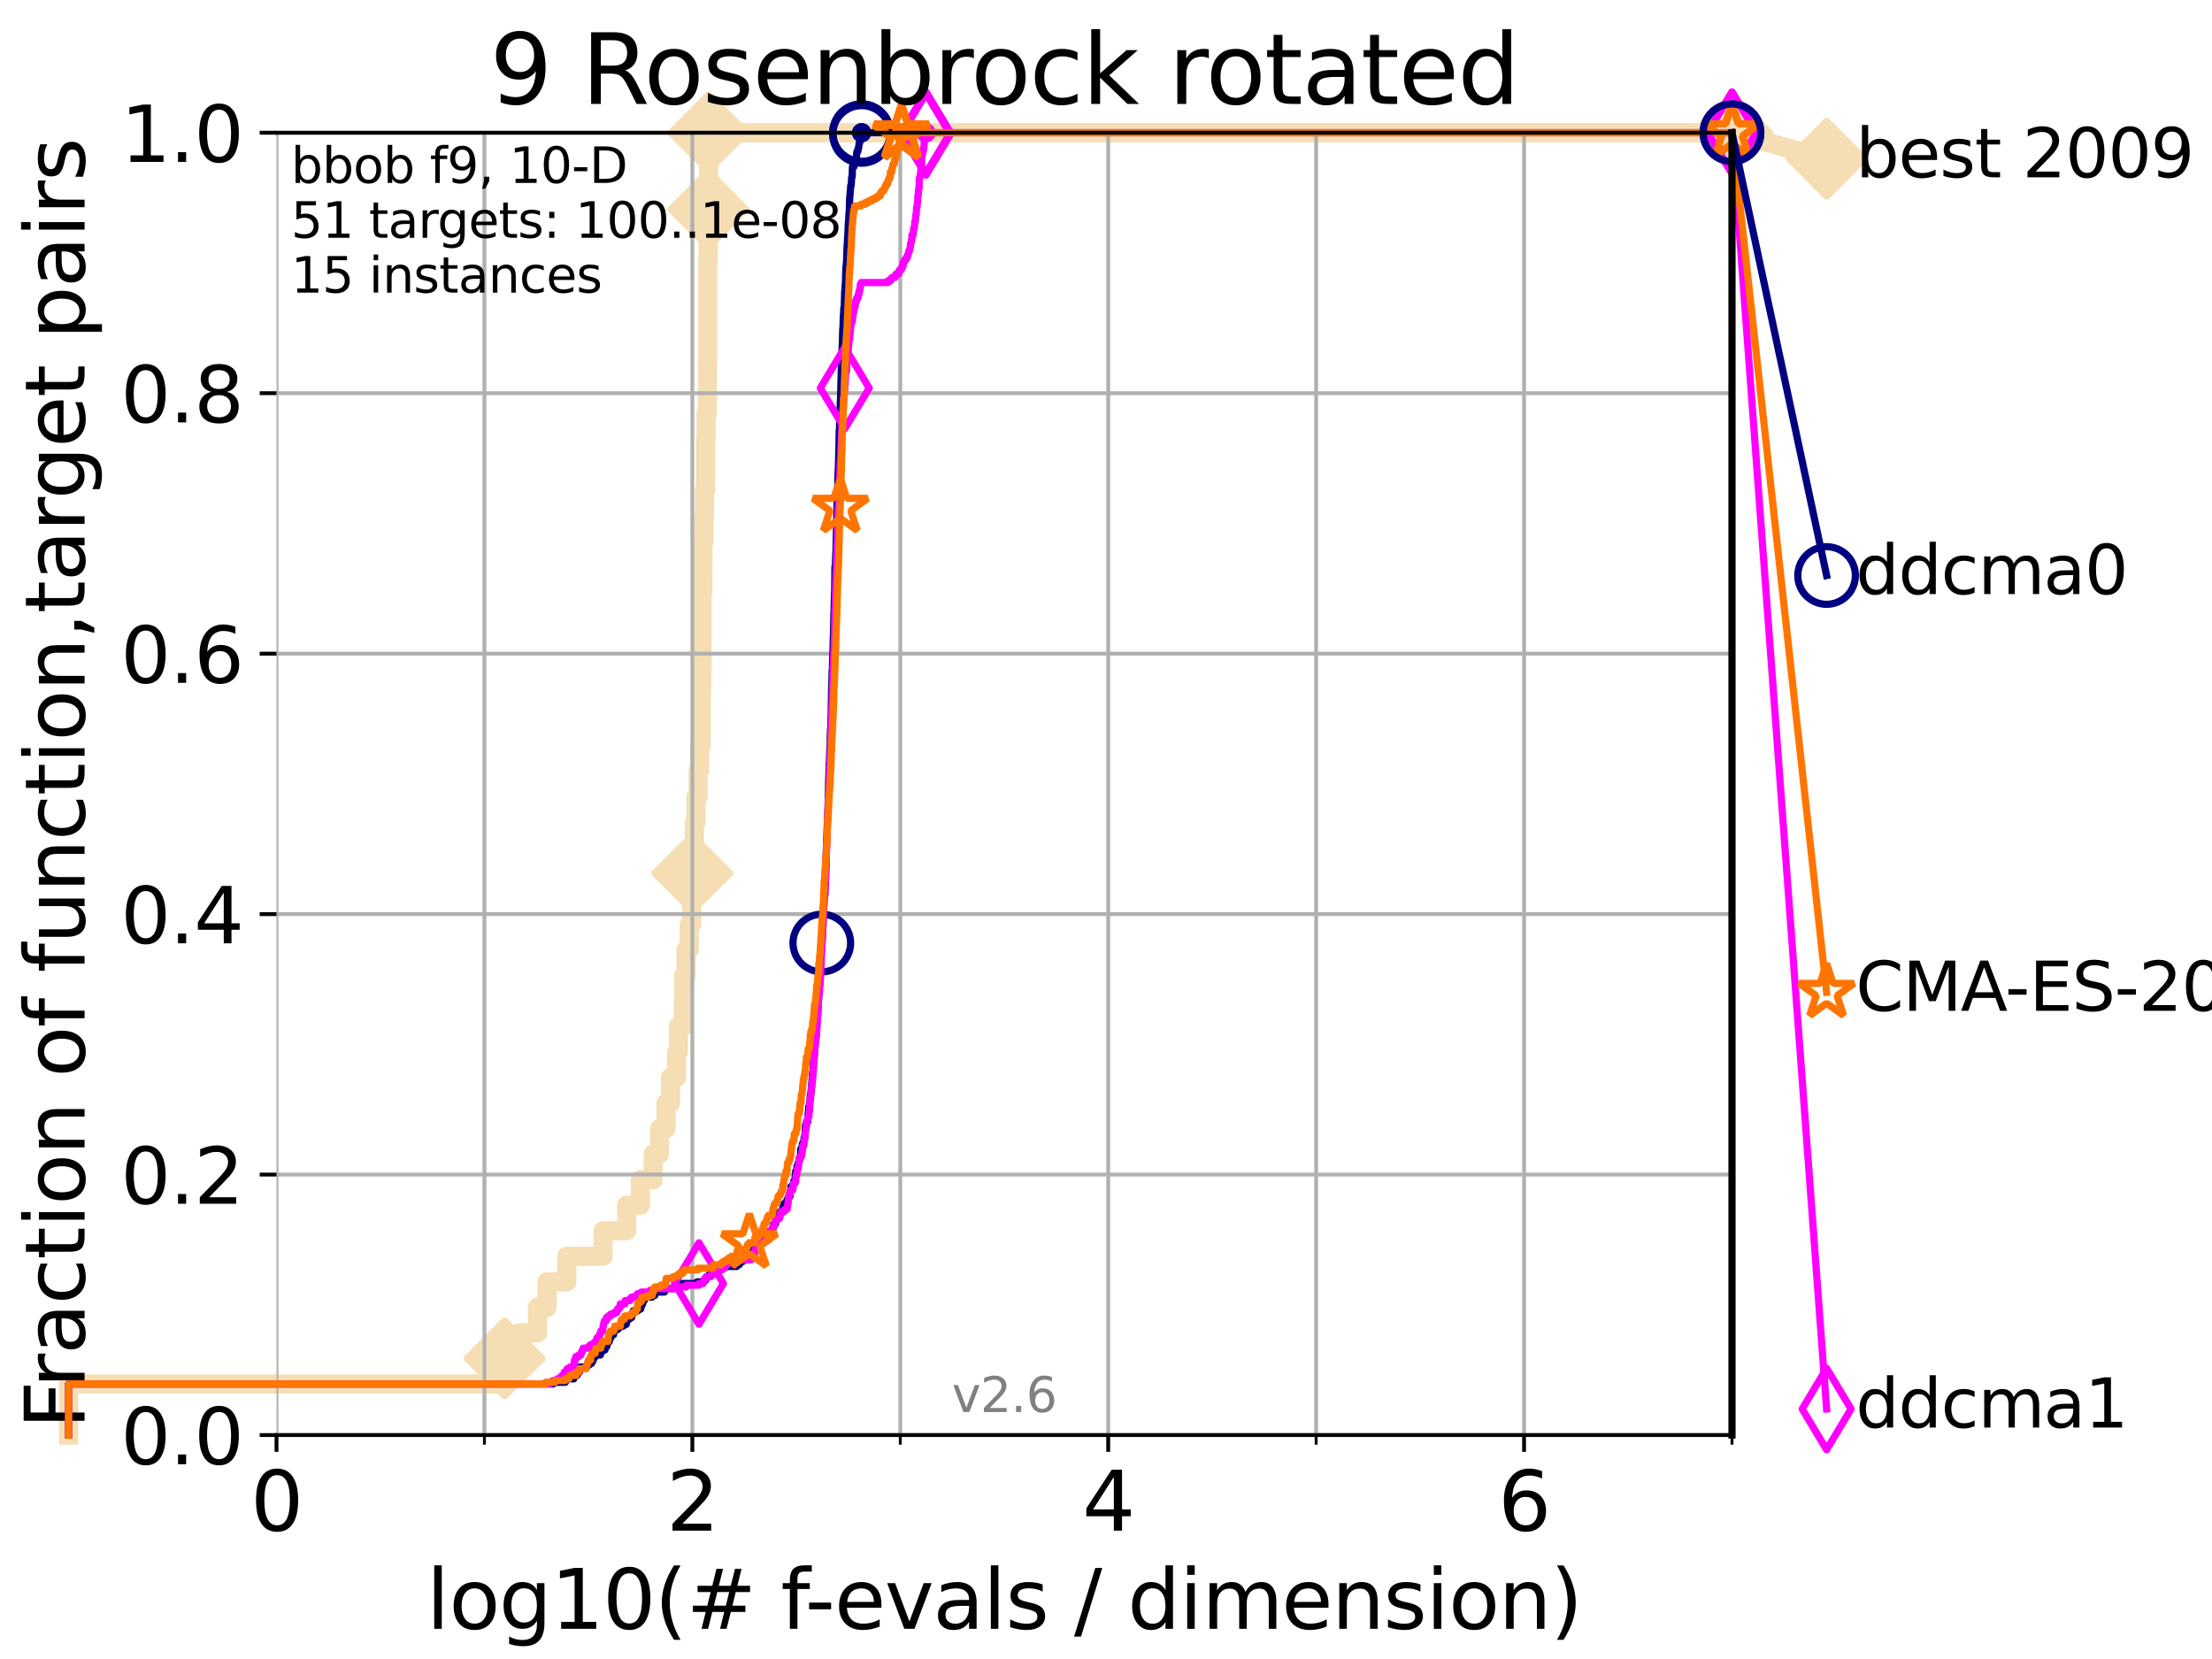<?xml version="1.0" encoding="utf-8" standalone="no"?>
<!DOCTYPE svg PUBLIC "-//W3C//DTD SVG 1.1//EN"
  "http://www.w3.org/Graphics/SVG/1.1/DTD/svg11.dtd">
<svg xmlns:xlink="http://www.w3.org/1999/xlink" width="460.8pt" height="345.6pt" viewBox="0 0 460.8 345.6" xmlns="http://www.w3.org/2000/svg" version="1.1">
 <defs>
  <style type="text/css">*{stroke-linejoin: round; stroke-linecap: butt}</style>
 </defs>
 <g id="figure_1">
  <g id="patch_1">
   <path d="M 0 345.6 
L 460.8 345.6 
L 460.8 0 
L 0 0 
z
" style="fill: #ffffff"/>
  </g>
  <g id="axes_1">
   <g id="patch_2">
    <path d="M 57.6 298.944 
L 360.806 298.944 
L 360.806 27.648 
L 57.6 27.648 
z
" style="fill: #ffffff"/>
   </g>
   <g id="line2d_1">
    <path d="M 14.285 298.944 
L 14.285 288.305 
L 105.113 288.305 
L 105.113 282.985 
L 108.29 282.985 
L 108.29 277.666 
L 111.972 277.666 
L 111.972 272.346 
L 113.954 272.346 
L 113.954 267.027 
L 118.077 267.027 
L 118.077 261.707 
L 125.628 261.707 
L 125.628 256.388 
L 130.541 256.388 
L 130.541 251.068 
L 133.424 251.068 
L 133.424 245.749 
L 136.069 245.749 
L 136.069 240.429 
L 137.386 240.429 
L 137.386 235.11 
L 138.743 235.11 
L 138.743 229.79 
L 139.677 229.79 
L 139.677 224.471 
L 140.928 224.471 
L 140.928 219.151 
L 141.327 219.151 
L 141.327 213.832 
L 142.332 213.832 
L 142.332 208.512 
L 142.436 208.512 
L 142.436 203.192 
L 142.926 203.192 
L 142.926 197.873 
L 143.58 197.873 
L 143.58 192.553 
L 144.098 192.553 
L 144.098 187.234 
L 144.193 187.234 
L 144.193 181.914 
L 144.212 181.914 
L 144.212 176.595 
L 144.658 176.595 
L 144.658 171.275 
L 145.004 171.275 
L 145.004 165.956 
L 145.415 165.956 
L 145.415 160.636 
L 145.748 160.636 
L 145.748 155.317 
L 146.075 155.317 
L 146.075 144.678 
L 146.177 144.678 
L 146.177 139.358 
L 146.244 139.358 
L 146.244 128.719 
L 146.261 128.719 
L 146.261 123.4 
L 146.413 123.4 
L 146.413 118.08 
L 146.446 118.08 
L 146.446 112.76 
L 146.662 112.76 
L 146.662 107.441 
L 146.761 107.441 
L 146.761 102.121 
L 146.99 102.121 
L 146.99 91.482 
L 147.087 91.482 
L 147.087 86.163 
L 147.36 86.163 
L 147.36 80.843 
L 147.376 80.843 
L 147.376 75.524 
L 147.424 75.524 
L 147.424 54.246 
L 147.519 54.246 
L 147.519 48.926 
L 147.566 48.926 
L 147.566 43.607 
L 147.613 43.607 
L 147.613 27.648 
L 360.806 27.648 
" style="fill: none; stroke: #f5deb3; stroke-width: 4; stroke-linecap: square"/>
   </g>
   <g id="line2d_2">
    <defs>
     <path id="me02f00a661" d="M -0 7.778 
L 7.778 0 
L 0 -7.778 
L -7.778 -0 
z
" style="stroke: #f5deb3; stroke-width: 1.5; stroke-linejoin: miter"/>
    </defs>
    <g>
     <use xlink:href="#me02f00a661" x="105.113" y="282.985" style="fill: #f5deb3; stroke: #f5deb3; stroke-width: 1.5; stroke-linejoin: miter"/>
     <use xlink:href="#me02f00a661" x="144.212" y="181.914" style="fill: #f5deb3; stroke: #f5deb3; stroke-width: 1.5; stroke-linejoin: miter"/>
     <use xlink:href="#me02f00a661" x="147.566" y="43.607" style="fill: #f5deb3; stroke: #f5deb3; stroke-width: 1.5; stroke-linejoin: miter"/>
     <use xlink:href="#me02f00a661" x="147.613" y="27.648" style="fill: #f5deb3; stroke: #f5deb3; stroke-width: 1.5; stroke-linejoin: miter"/>
     <use xlink:href="#me02f00a661" x="147.613" y="27.648" style="fill: #f5deb3; stroke: #f5deb3; stroke-width: 1.5; stroke-linejoin: miter"/>
     <use xlink:href="#me02f00a661" x="360.806" y="27.648" style="fill: #f5deb3; stroke: #f5deb3; stroke-width: 1.5; stroke-linejoin: miter"/>
    </g>
   </g>
   <g id="line2d_3">
    <path style="fill: none; stroke: #f5deb3; stroke-width: 4; stroke-linecap: square"/>
    <g/>
   </g>
   <g id="line2d_4">
    <path d="M 360.806 27.648 
L 380.515 33.074 
" style="fill: none; stroke: #f5deb3; stroke-width: 4; stroke-linecap: square"/>
    <g>
     <use xlink:href="#me02f00a661" x="360.806" y="27.648" style="fill: #f5deb3; stroke: #f5deb3; stroke-width: 1.5; stroke-linejoin: miter"/>
     <use xlink:href="#me02f00a661" x="380.515" y="33.074" style="fill: #f5deb3; stroke: #f5deb3; stroke-width: 1.5; stroke-linejoin: miter"/>
    </g>
   </g>
   <g id="matplotlib.axis_1">
    <g id="xtick_1">
     <g id="line2d_5">
      <path d="M 57.6 298.944 
L 57.6 27.648 
" clip-path="url(#p25ce9dba48)" style="fill: none; stroke: #b0b0b0; stroke-width: 0.8; stroke-linecap: square"/>
     </g>
     <g id="line2d_6">
      <defs>
       <path id="mbb8f5e713a" d="M 0 0 
L 0 3.5 
" style="stroke: #000000; stroke-width: 0.8"/>
      </defs>
      <g>
       <use xlink:href="#mbb8f5e713a" x="57.6" y="298.944" style="stroke: #000000; stroke-width: 0.8"/>
      </g>
     </g>
     <g id="text_1">
      <!-- 0 -->
      <g transform="translate(52.192 318.861)scale(0.17 -0.17)">
       <defs>
        <path id="DejaVuSans-30" d="M 2034 4250 
Q 1547 4250 1301 3770 
Q 1056 3291 1056 2328 
Q 1056 1369 1301 889 
Q 1547 409 2034 409 
Q 2525 409 2770 889 
Q 3016 1369 3016 2328 
Q 3016 3291 2770 3770 
Q 2525 4250 2034 4250 
z
M 2034 4750 
Q 2819 4750 3233 4129 
Q 3647 3509 3647 2328 
Q 3647 1150 3233 529 
Q 2819 -91 2034 -91 
Q 1250 -91 836 529 
Q 422 1150 422 2328 
Q 422 3509 836 4129 
Q 1250 4750 2034 4750 
z
" transform="scale(0.016)"/>
       </defs>
       <use xlink:href="#DejaVuSans-30"/>
      </g>
     </g>
    </g>
    <g id="xtick_2">
     <g id="line2d_7">
      <path d="M 144.23 298.944 
L 144.23 27.648 
" clip-path="url(#p25ce9dba48)" style="fill: none; stroke: #b0b0b0; stroke-width: 0.8; stroke-linecap: square"/>
     </g>
     <g id="line2d_8">
      <g>
       <use xlink:href="#mbb8f5e713a" x="144.23" y="298.944" style="stroke: #000000; stroke-width: 0.8"/>
      </g>
     </g>
     <g id="text_2">
      <!-- 2 -->
      <g transform="translate(138.822 318.861)scale(0.17 -0.17)">
       <defs>
        <path id="DejaVuSans-32" d="M 1228 531 
L 3431 531 
L 3431 0 
L 469 0 
L 469 531 
Q 828 903 1448 1529 
Q 2069 2156 2228 2338 
Q 2531 2678 2651 2914 
Q 2772 3150 2772 3378 
Q 2772 3750 2511 3984 
Q 2250 4219 1831 4219 
Q 1534 4219 1204 4116 
Q 875 4013 500 3803 
L 500 4441 
Q 881 4594 1212 4672 
Q 1544 4750 1819 4750 
Q 2544 4750 2975 4387 
Q 3406 4025 3406 3419 
Q 3406 3131 3298 2873 
Q 3191 2616 2906 2266 
Q 2828 2175 2409 1742 
Q 1991 1309 1228 531 
z
" transform="scale(0.016)"/>
       </defs>
       <use xlink:href="#DejaVuSans-32"/>
      </g>
     </g>
    </g>
    <g id="xtick_3">
     <g id="line2d_9">
      <path d="M 230.861 298.944 
L 230.861 27.648 
" clip-path="url(#p25ce9dba48)" style="fill: none; stroke: #b0b0b0; stroke-width: 0.8; stroke-linecap: square"/>
     </g>
     <g id="line2d_10">
      <g>
       <use xlink:href="#mbb8f5e713a" x="230.861" y="298.944" style="stroke: #000000; stroke-width: 0.8"/>
      </g>
     </g>
     <g id="text_3">
      <!-- 4 -->
      <g transform="translate(225.453 318.861)scale(0.17 -0.17)">
       <defs>
        <path id="DejaVuSans-34" d="M 2419 4116 
L 825 1625 
L 2419 1625 
L 2419 4116 
z
M 2253 4666 
L 3047 4666 
L 3047 1625 
L 3713 1625 
L 3713 1100 
L 3047 1100 
L 3047 0 
L 2419 0 
L 2419 1100 
L 313 1100 
L 313 1709 
L 2253 4666 
z
" transform="scale(0.016)"/>
       </defs>
       <use xlink:href="#DejaVuSans-34"/>
      </g>
     </g>
    </g>
    <g id="xtick_4">
     <g id="line2d_11">
      <path d="M 317.491 298.944 
L 317.491 27.648 
" clip-path="url(#p25ce9dba48)" style="fill: none; stroke: #b0b0b0; stroke-width: 0.8; stroke-linecap: square"/>
     </g>
     <g id="line2d_12">
      <g>
       <use xlink:href="#mbb8f5e713a" x="317.491" y="298.944" style="stroke: #000000; stroke-width: 0.8"/>
      </g>
     </g>
     <g id="text_4">
      <!-- 6 -->
      <g transform="translate(312.083 318.861)scale(0.17 -0.17)">
       <defs>
        <path id="DejaVuSans-36" d="M 2113 2584 
Q 1688 2584 1439 2293 
Q 1191 2003 1191 1497 
Q 1191 994 1439 701 
Q 1688 409 2113 409 
Q 2538 409 2786 701 
Q 3034 994 3034 1497 
Q 3034 2003 2786 2293 
Q 2538 2584 2113 2584 
z
M 3366 4563 
L 3366 3988 
Q 3128 4100 2886 4159 
Q 2644 4219 2406 4219 
Q 1781 4219 1451 3797 
Q 1122 3375 1075 2522 
Q 1259 2794 1537 2939 
Q 1816 3084 2150 3084 
Q 2853 3084 3261 2657 
Q 3669 2231 3669 1497 
Q 3669 778 3244 343 
Q 2819 -91 2113 -91 
Q 1303 -91 875 529 
Q 447 1150 447 2328 
Q 447 3434 972 4092 
Q 1497 4750 2381 4750 
Q 2619 4750 2861 4703 
Q 3103 4656 3366 4563 
z
" transform="scale(0.016)"/>
       </defs>
       <use xlink:href="#DejaVuSans-36"/>
      </g>
     </g>
    </g>
    <g id="xtick_5">
     <g id="line2d_13">
      <path d="M 100.915 298.944 
L 100.915 27.648 
" clip-path="url(#p25ce9dba48)" style="fill: none; stroke: #b0b0b0; stroke-width: 0.8; stroke-linecap: square"/>
     </g>
     <g id="line2d_14">
      <defs>
       <path id="m627d08a340" d="M 0 0 
L 0 2 
" style="stroke: #000000; stroke-width: 0.6"/>
      </defs>
      <g>
       <use xlink:href="#m627d08a340" x="100.915" y="298.944" style="stroke: #000000; stroke-width: 0.6"/>
      </g>
     </g>
    </g>
    <g id="xtick_6">
     <g id="line2d_15">
      <path d="M 187.546 298.944 
L 187.546 27.648 
" clip-path="url(#p25ce9dba48)" style="fill: none; stroke: #b0b0b0; stroke-width: 0.8; stroke-linecap: square"/>
     </g>
     <g id="line2d_16">
      <g>
       <use xlink:href="#m627d08a340" x="187.546" y="298.944" style="stroke: #000000; stroke-width: 0.6"/>
      </g>
     </g>
    </g>
    <g id="xtick_7">
     <g id="line2d_17">
      <path d="M 274.176 298.944 
L 274.176 27.648 
" clip-path="url(#p25ce9dba48)" style="fill: none; stroke: #b0b0b0; stroke-width: 0.8; stroke-linecap: square"/>
     </g>
     <g id="line2d_18">
      <g>
       <use xlink:href="#m627d08a340" x="274.176" y="298.944" style="stroke: #000000; stroke-width: 0.6"/>
      </g>
     </g>
    </g>
    <g id="xtick_8">
     <g id="line2d_19">
      <path d="M 360.806 298.944 
L 360.806 27.648 
" clip-path="url(#p25ce9dba48)" style="fill: none; stroke: #b0b0b0; stroke-width: 0.8; stroke-linecap: square"/>
     </g>
     <g id="line2d_20">
      <g>
       <use xlink:href="#m627d08a340" x="360.806" y="298.944" style="stroke: #000000; stroke-width: 0.6"/>
      </g>
     </g>
    </g>
    <g id="text_5">
     <!-- log10(# f-evals / dimension) -->
     <g transform="translate(88.823 339.314)scale(0.17 -0.17)">
      <defs>
       <path id="DejaVuSans-6c" d="M 603 4863 
L 1178 4863 
L 1178 0 
L 603 0 
L 603 4863 
z
" transform="scale(0.016)"/>
       <path id="DejaVuSans-6f" d="M 1959 3097 
Q 1497 3097 1228 2736 
Q 959 2375 959 1747 
Q 959 1119 1226 758 
Q 1494 397 1959 397 
Q 2419 397 2687 759 
Q 2956 1122 2956 1747 
Q 2956 2369 2687 2733 
Q 2419 3097 1959 3097 
z
M 1959 3584 
Q 2709 3584 3137 3096 
Q 3566 2609 3566 1747 
Q 3566 888 3137 398 
Q 2709 -91 1959 -91 
Q 1206 -91 779 398 
Q 353 888 353 1747 
Q 353 2609 779 3096 
Q 1206 3584 1959 3584 
z
" transform="scale(0.016)"/>
       <path id="DejaVuSans-67" d="M 2906 1791 
Q 2906 2416 2648 2759 
Q 2391 3103 1925 3103 
Q 1463 3103 1205 2759 
Q 947 2416 947 1791 
Q 947 1169 1205 825 
Q 1463 481 1925 481 
Q 2391 481 2648 825 
Q 2906 1169 2906 1791 
z
M 3481 434 
Q 3481 -459 3084 -895 
Q 2688 -1331 1869 -1331 
Q 1566 -1331 1297 -1286 
Q 1028 -1241 775 -1147 
L 775 -588 
Q 1028 -725 1275 -790 
Q 1522 -856 1778 -856 
Q 2344 -856 2625 -561 
Q 2906 -266 2906 331 
L 2906 616 
Q 2728 306 2450 153 
Q 2172 0 1784 0 
Q 1141 0 747 490 
Q 353 981 353 1791 
Q 353 2603 747 3093 
Q 1141 3584 1784 3584 
Q 2172 3584 2450 3431 
Q 2728 3278 2906 2969 
L 2906 3500 
L 3481 3500 
L 3481 434 
z
" transform="scale(0.016)"/>
       <path id="DejaVuSans-31" d="M 794 531 
L 1825 531 
L 1825 4091 
L 703 3866 
L 703 4441 
L 1819 4666 
L 2450 4666 
L 2450 531 
L 3481 531 
L 3481 0 
L 794 0 
L 794 531 
z
" transform="scale(0.016)"/>
       <path id="DejaVuSans-28" d="M 1984 4856 
Q 1566 4138 1362 3434 
Q 1159 2731 1159 2009 
Q 1159 1288 1364 580 
Q 1569 -128 1984 -844 
L 1484 -844 
Q 1016 -109 783 600 
Q 550 1309 550 2009 
Q 550 2706 781 3412 
Q 1013 4119 1484 4856 
L 1984 4856 
z
" transform="scale(0.016)"/>
       <path id="DejaVuSans-23" d="M 3272 2816 
L 2363 2816 
L 2100 1772 
L 3016 1772 
L 3272 2816 
z
M 2803 4594 
L 2478 3297 
L 3391 3297 
L 3719 4594 
L 4219 4594 
L 3897 3297 
L 4872 3297 
L 4872 2816 
L 3775 2816 
L 3519 1772 
L 4513 1772 
L 4513 1294 
L 3397 1294 
L 3072 0 
L 2572 0 
L 2894 1294 
L 1978 1294 
L 1656 0 
L 1153 0 
L 1478 1294 
L 494 1294 
L 494 1772 
L 1594 1772 
L 1856 2816 
L 850 2816 
L 850 3297 
L 1978 3297 
L 2297 4594 
L 2803 4594 
z
" transform="scale(0.016)"/>
       <path id="DejaVuSans-20" transform="scale(0.016)"/>
       <path id="DejaVuSans-66" d="M 2375 4863 
L 2375 4384 
L 1825 4384 
Q 1516 4384 1395 4259 
Q 1275 4134 1275 3809 
L 1275 3500 
L 2222 3500 
L 2222 3053 
L 1275 3053 
L 1275 0 
L 697 0 
L 697 3053 
L 147 3053 
L 147 3500 
L 697 3500 
L 697 3744 
Q 697 4328 969 4595 
Q 1241 4863 1831 4863 
L 2375 4863 
z
" transform="scale(0.016)"/>
       <path id="DejaVuSans-2d" d="M 313 2009 
L 1997 2009 
L 1997 1497 
L 313 1497 
L 313 2009 
z
" transform="scale(0.016)"/>
       <path id="DejaVuSans-65" d="M 3597 1894 
L 3597 1613 
L 953 1613 
Q 991 1019 1311 708 
Q 1631 397 2203 397 
Q 2534 397 2845 478 
Q 3156 559 3463 722 
L 3463 178 
Q 3153 47 2828 -22 
Q 2503 -91 2169 -91 
Q 1331 -91 842 396 
Q 353 884 353 1716 
Q 353 2575 817 3079 
Q 1281 3584 2069 3584 
Q 2775 3584 3186 3129 
Q 3597 2675 3597 1894 
z
M 3022 2063 
Q 3016 2534 2758 2815 
Q 2500 3097 2075 3097 
Q 1594 3097 1305 2825 
Q 1016 2553 972 2059 
L 3022 2063 
z
" transform="scale(0.016)"/>
       <path id="DejaVuSans-76" d="M 191 3500 
L 800 3500 
L 1894 563 
L 2988 3500 
L 3597 3500 
L 2284 0 
L 1503 0 
L 191 3500 
z
" transform="scale(0.016)"/>
       <path id="DejaVuSans-61" d="M 2194 1759 
Q 1497 1759 1228 1600 
Q 959 1441 959 1056 
Q 959 750 1161 570 
Q 1363 391 1709 391 
Q 2188 391 2477 730 
Q 2766 1069 2766 1631 
L 2766 1759 
L 2194 1759 
z
M 3341 1997 
L 3341 0 
L 2766 0 
L 2766 531 
Q 2569 213 2275 61 
Q 1981 -91 1556 -91 
Q 1019 -91 701 211 
Q 384 513 384 1019 
Q 384 1609 779 1909 
Q 1175 2209 1959 2209 
L 2766 2209 
L 2766 2266 
Q 2766 2663 2505 2880 
Q 2244 3097 1772 3097 
Q 1472 3097 1187 3025 
Q 903 2953 641 2809 
L 641 3341 
Q 956 3463 1253 3523 
Q 1550 3584 1831 3584 
Q 2591 3584 2966 3190 
Q 3341 2797 3341 1997 
z
" transform="scale(0.016)"/>
       <path id="DejaVuSans-73" d="M 2834 3397 
L 2834 2853 
Q 2591 2978 2328 3040 
Q 2066 3103 1784 3103 
Q 1356 3103 1142 2972 
Q 928 2841 928 2578 
Q 928 2378 1081 2264 
Q 1234 2150 1697 2047 
L 1894 2003 
Q 2506 1872 2764 1633 
Q 3022 1394 3022 966 
Q 3022 478 2636 193 
Q 2250 -91 1575 -91 
Q 1294 -91 989 -36 
Q 684 19 347 128 
L 347 722 
Q 666 556 975 473 
Q 1284 391 1588 391 
Q 1994 391 2212 530 
Q 2431 669 2431 922 
Q 2431 1156 2273 1281 
Q 2116 1406 1581 1522 
L 1381 1569 
Q 847 1681 609 1914 
Q 372 2147 372 2553 
Q 372 3047 722 3315 
Q 1072 3584 1716 3584 
Q 2034 3584 2315 3537 
Q 2597 3491 2834 3397 
z
" transform="scale(0.016)"/>
       <path id="DejaVuSans-2f" d="M 1625 4666 
L 2156 4666 
L 531 -594 
L 0 -594 
L 1625 4666 
z
" transform="scale(0.016)"/>
       <path id="DejaVuSans-64" d="M 2906 2969 
L 2906 4863 
L 3481 4863 
L 3481 0 
L 2906 0 
L 2906 525 
Q 2725 213 2448 61 
Q 2172 -91 1784 -91 
Q 1150 -91 751 415 
Q 353 922 353 1747 
Q 353 2572 751 3078 
Q 1150 3584 1784 3584 
Q 2172 3584 2448 3432 
Q 2725 3281 2906 2969 
z
M 947 1747 
Q 947 1113 1208 752 
Q 1469 391 1925 391 
Q 2381 391 2643 752 
Q 2906 1113 2906 1747 
Q 2906 2381 2643 2742 
Q 2381 3103 1925 3103 
Q 1469 3103 1208 2742 
Q 947 2381 947 1747 
z
" transform="scale(0.016)"/>
       <path id="DejaVuSans-69" d="M 603 3500 
L 1178 3500 
L 1178 0 
L 603 0 
L 603 3500 
z
M 603 4863 
L 1178 4863 
L 1178 4134 
L 603 4134 
L 603 4863 
z
" transform="scale(0.016)"/>
       <path id="DejaVuSans-6d" d="M 3328 2828 
Q 3544 3216 3844 3400 
Q 4144 3584 4550 3584 
Q 5097 3584 5394 3201 
Q 5691 2819 5691 2113 
L 5691 0 
L 5113 0 
L 5113 2094 
Q 5113 2597 4934 2840 
Q 4756 3084 4391 3084 
Q 3944 3084 3684 2787 
Q 3425 2491 3425 1978 
L 3425 0 
L 2847 0 
L 2847 2094 
Q 2847 2600 2669 2842 
Q 2491 3084 2119 3084 
Q 1678 3084 1418 2786 
Q 1159 2488 1159 1978 
L 1159 0 
L 581 0 
L 581 3500 
L 1159 3500 
L 1159 2956 
Q 1356 3278 1631 3431 
Q 1906 3584 2284 3584 
Q 2666 3584 2933 3390 
Q 3200 3197 3328 2828 
z
" transform="scale(0.016)"/>
       <path id="DejaVuSans-6e" d="M 3513 2113 
L 3513 0 
L 2938 0 
L 2938 2094 
Q 2938 2591 2744 2837 
Q 2550 3084 2163 3084 
Q 1697 3084 1428 2787 
Q 1159 2491 1159 1978 
L 1159 0 
L 581 0 
L 581 3500 
L 1159 3500 
L 1159 2956 
Q 1366 3272 1645 3428 
Q 1925 3584 2291 3584 
Q 2894 3584 3203 3211 
Q 3513 2838 3513 2113 
z
" transform="scale(0.016)"/>
       <path id="DejaVuSans-29" d="M 513 4856 
L 1013 4856 
Q 1481 4119 1714 3412 
Q 1947 2706 1947 2009 
Q 1947 1309 1714 600 
Q 1481 -109 1013 -844 
L 513 -844 
Q 928 -128 1133 580 
Q 1338 1288 1338 2009 
Q 1338 2731 1133 3434 
Q 928 4138 513 4856 
z
" transform="scale(0.016)"/>
      </defs>
      <use xlink:href="#DejaVuSans-6c"/>
      <use xlink:href="#DejaVuSans-6f" x="27.783"/>
      <use xlink:href="#DejaVuSans-67" x="88.965"/>
      <use xlink:href="#DejaVuSans-31" x="152.441"/>
      <use xlink:href="#DejaVuSans-30" x="216.064"/>
      <use xlink:href="#DejaVuSans-28" x="279.688"/>
      <use xlink:href="#DejaVuSans-23" x="318.701"/>
      <use xlink:href="#DejaVuSans-20" x="402.49"/>
      <use xlink:href="#DejaVuSans-66" x="434.277"/>
      <use xlink:href="#DejaVuSans-2d" x="463.982"/>
      <use xlink:href="#DejaVuSans-65" x="500.066"/>
      <use xlink:href="#DejaVuSans-76" x="561.59"/>
      <use xlink:href="#DejaVuSans-61" x="620.77"/>
      <use xlink:href="#DejaVuSans-6c" x="682.049"/>
      <use xlink:href="#DejaVuSans-73" x="709.832"/>
      <use xlink:href="#DejaVuSans-20" x="761.932"/>
      <use xlink:href="#DejaVuSans-2f" x="793.719"/>
      <use xlink:href="#DejaVuSans-20" x="827.41"/>
      <use xlink:href="#DejaVuSans-64" x="859.197"/>
      <use xlink:href="#DejaVuSans-69" x="922.674"/>
      <use xlink:href="#DejaVuSans-6d" x="950.457"/>
      <use xlink:href="#DejaVuSans-65" x="1047.869"/>
      <use xlink:href="#DejaVuSans-6e" x="1109.393"/>
      <use xlink:href="#DejaVuSans-73" x="1172.771"/>
      <use xlink:href="#DejaVuSans-69" x="1224.871"/>
      <use xlink:href="#DejaVuSans-6f" x="1252.654"/>
      <use xlink:href="#DejaVuSans-6e" x="1313.836"/>
      <use xlink:href="#DejaVuSans-29" x="1377.215"/>
     </g>
    </g>
   </g>
   <g id="matplotlib.axis_2">
    <g id="ytick_1">
     <g id="line2d_21">
      <path d="M 57.6 298.944 
L 360.806 298.944 
" clip-path="url(#p25ce9dba48)" style="fill: none; stroke: #b0b0b0; stroke-width: 0.8; stroke-linecap: square"/>
     </g>
     <g id="line2d_22">
      <defs>
       <path id="m38f7e8aa01" d="M 0 0 
L -3.5 0 
" style="stroke: #000000; stroke-width: 0.8"/>
      </defs>
      <g>
       <use xlink:href="#m38f7e8aa01" x="57.6" y="298.944" style="stroke: #000000; stroke-width: 0.8"/>
      </g>
     </g>
     <g id="text_6">
      <!-- 0.0 -->
      <g transform="translate(25.155 305.023)scale(0.16 -0.16)">
       <defs>
        <path id="DejaVuSans-2e" d="M 684 794 
L 1344 794 
L 1344 0 
L 684 0 
L 684 794 
z
" transform="scale(0.016)"/>
       </defs>
       <use xlink:href="#DejaVuSans-30"/>
       <use xlink:href="#DejaVuSans-2e" x="63.623"/>
       <use xlink:href="#DejaVuSans-30" x="95.41"/>
      </g>
     </g>
    </g>
    <g id="ytick_2">
     <g id="line2d_23">
      <path d="M 57.6 244.685 
L 360.806 244.685 
" clip-path="url(#p25ce9dba48)" style="fill: none; stroke: #b0b0b0; stroke-width: 0.8; stroke-linecap: square"/>
     </g>
     <g id="line2d_24">
      <g>
       <use xlink:href="#m38f7e8aa01" x="57.6" y="244.685" style="stroke: #000000; stroke-width: 0.8"/>
      </g>
     </g>
     <g id="text_7">
      <!-- 0.2 -->
      <g transform="translate(25.155 250.764)scale(0.16 -0.16)">
       <use xlink:href="#DejaVuSans-30"/>
       <use xlink:href="#DejaVuSans-2e" x="63.623"/>
       <use xlink:href="#DejaVuSans-32" x="95.41"/>
      </g>
     </g>
    </g>
    <g id="ytick_3">
     <g id="line2d_25">
      <path d="M 57.6 190.426 
L 360.806 190.426 
" clip-path="url(#p25ce9dba48)" style="fill: none; stroke: #b0b0b0; stroke-width: 0.8; stroke-linecap: square"/>
     </g>
     <g id="line2d_26">
      <g>
       <use xlink:href="#m38f7e8aa01" x="57.6" y="190.426" style="stroke: #000000; stroke-width: 0.8"/>
      </g>
     </g>
     <g id="text_8">
      <!-- 0.4 -->
      <g transform="translate(25.155 196.504)scale(0.16 -0.16)">
       <use xlink:href="#DejaVuSans-30"/>
       <use xlink:href="#DejaVuSans-2e" x="63.623"/>
       <use xlink:href="#DejaVuSans-34" x="95.41"/>
      </g>
     </g>
    </g>
    <g id="ytick_4">
     <g id="line2d_27">
      <path d="M 57.6 136.166 
L 360.806 136.166 
" clip-path="url(#p25ce9dba48)" style="fill: none; stroke: #b0b0b0; stroke-width: 0.8; stroke-linecap: square"/>
     </g>
     <g id="line2d_28">
      <g>
       <use xlink:href="#m38f7e8aa01" x="57.6" y="136.166" style="stroke: #000000; stroke-width: 0.8"/>
      </g>
     </g>
     <g id="text_9">
      <!-- 0.6 -->
      <g transform="translate(25.155 142.245)scale(0.16 -0.16)">
       <use xlink:href="#DejaVuSans-30"/>
       <use xlink:href="#DejaVuSans-2e" x="63.623"/>
       <use xlink:href="#DejaVuSans-36" x="95.41"/>
      </g>
     </g>
    </g>
    <g id="ytick_5">
     <g id="line2d_29">
      <path d="M 57.6 81.907 
L 360.806 81.907 
" clip-path="url(#p25ce9dba48)" style="fill: none; stroke: #b0b0b0; stroke-width: 0.8; stroke-linecap: square"/>
     </g>
     <g id="line2d_30">
      <g>
       <use xlink:href="#m38f7e8aa01" x="57.6" y="81.907" style="stroke: #000000; stroke-width: 0.8"/>
      </g>
     </g>
     <g id="text_10">
      <!-- 0.8 -->
      <g transform="translate(25.155 87.986)scale(0.16 -0.16)">
       <defs>
        <path id="DejaVuSans-38" d="M 2034 2216 
Q 1584 2216 1326 1975 
Q 1069 1734 1069 1313 
Q 1069 891 1326 650 
Q 1584 409 2034 409 
Q 2484 409 2743 651 
Q 3003 894 3003 1313 
Q 3003 1734 2745 1975 
Q 2488 2216 2034 2216 
z
M 1403 2484 
Q 997 2584 770 2862 
Q 544 3141 544 3541 
Q 544 4100 942 4425 
Q 1341 4750 2034 4750 
Q 2731 4750 3128 4425 
Q 3525 4100 3525 3541 
Q 3525 3141 3298 2862 
Q 3072 2584 2669 2484 
Q 3125 2378 3379 2068 
Q 3634 1759 3634 1313 
Q 3634 634 3220 271 
Q 2806 -91 2034 -91 
Q 1263 -91 848 271 
Q 434 634 434 1313 
Q 434 1759 690 2068 
Q 947 2378 1403 2484 
z
M 1172 3481 
Q 1172 3119 1398 2916 
Q 1625 2713 2034 2713 
Q 2441 2713 2670 2916 
Q 2900 3119 2900 3481 
Q 2900 3844 2670 4047 
Q 2441 4250 2034 4250 
Q 1625 4250 1398 4047 
Q 1172 3844 1172 3481 
z
" transform="scale(0.016)"/>
       </defs>
       <use xlink:href="#DejaVuSans-30"/>
       <use xlink:href="#DejaVuSans-2e" x="63.623"/>
       <use xlink:href="#DejaVuSans-38" x="95.41"/>
      </g>
     </g>
    </g>
    <g id="ytick_6">
     <g id="line2d_31">
      <path d="M 57.6 27.648 
L 360.806 27.648 
" clip-path="url(#p25ce9dba48)" style="fill: none; stroke: #b0b0b0; stroke-width: 0.8; stroke-linecap: square"/>
     </g>
     <g id="line2d_32">
      <g>
       <use xlink:href="#m38f7e8aa01" x="57.6" y="27.648" style="stroke: #000000; stroke-width: 0.8"/>
      </g>
     </g>
     <g id="text_11">
      <!-- 1.0 -->
      <g transform="translate(25.155 33.727)scale(0.16 -0.16)">
       <use xlink:href="#DejaVuSans-31"/>
       <use xlink:href="#DejaVuSans-2e" x="63.623"/>
       <use xlink:href="#DejaVuSans-30" x="95.41"/>
      </g>
     </g>
    </g>
    <g id="text_12">
     <!-- Fraction of function,target pairs -->
     <g transform="translate(17.62 297.681)rotate(-90)scale(0.17 -0.17)">
      <defs>
       <path id="DejaVuSans-46" d="M 628 4666 
L 3309 4666 
L 3309 4134 
L 1259 4134 
L 1259 2759 
L 3109 2759 
L 3109 2228 
L 1259 2228 
L 1259 0 
L 628 0 
L 628 4666 
z
" transform="scale(0.016)"/>
       <path id="DejaVuSans-72" d="M 2631 2963 
Q 2534 3019 2420 3045 
Q 2306 3072 2169 3072 
Q 1681 3072 1420 2755 
Q 1159 2438 1159 1844 
L 1159 0 
L 581 0 
L 581 3500 
L 1159 3500 
L 1159 2956 
Q 1341 3275 1631 3429 
Q 1922 3584 2338 3584 
Q 2397 3584 2469 3576 
Q 2541 3569 2628 3553 
L 2631 2963 
z
" transform="scale(0.016)"/>
       <path id="DejaVuSans-63" d="M 3122 3366 
L 3122 2828 
Q 2878 2963 2633 3030 
Q 2388 3097 2138 3097 
Q 1578 3097 1268 2742 
Q 959 2388 959 1747 
Q 959 1106 1268 751 
Q 1578 397 2138 397 
Q 2388 397 2633 464 
Q 2878 531 3122 666 
L 3122 134 
Q 2881 22 2623 -34 
Q 2366 -91 2075 -91 
Q 1284 -91 818 406 
Q 353 903 353 1747 
Q 353 2603 823 3093 
Q 1294 3584 2113 3584 
Q 2378 3584 2631 3529 
Q 2884 3475 3122 3366 
z
" transform="scale(0.016)"/>
       <path id="DejaVuSans-74" d="M 1172 4494 
L 1172 3500 
L 2356 3500 
L 2356 3053 
L 1172 3053 
L 1172 1153 
Q 1172 725 1289 603 
Q 1406 481 1766 481 
L 2356 481 
L 2356 0 
L 1766 0 
Q 1100 0 847 248 
Q 594 497 594 1153 
L 594 3053 
L 172 3053 
L 172 3500 
L 594 3500 
L 594 4494 
L 1172 4494 
z
" transform="scale(0.016)"/>
       <path id="DejaVuSans-75" d="M 544 1381 
L 544 3500 
L 1119 3500 
L 1119 1403 
Q 1119 906 1312 657 
Q 1506 409 1894 409 
Q 2359 409 2629 706 
Q 2900 1003 2900 1516 
L 2900 3500 
L 3475 3500 
L 3475 0 
L 2900 0 
L 2900 538 
Q 2691 219 2414 64 
Q 2138 -91 1772 -91 
Q 1169 -91 856 284 
Q 544 659 544 1381 
z
M 1991 3584 
L 1991 3584 
z
" transform="scale(0.016)"/>
       <path id="DejaVuSans-2c" d="M 750 794 
L 1409 794 
L 1409 256 
L 897 -744 
L 494 -744 
L 750 256 
L 750 794 
z
" transform="scale(0.016)"/>
       <path id="DejaVuSans-70" d="M 1159 525 
L 1159 -1331 
L 581 -1331 
L 581 3500 
L 1159 3500 
L 1159 2969 
Q 1341 3281 1617 3432 
Q 1894 3584 2278 3584 
Q 2916 3584 3314 3078 
Q 3713 2572 3713 1747 
Q 3713 922 3314 415 
Q 2916 -91 2278 -91 
Q 1894 -91 1617 61 
Q 1341 213 1159 525 
z
M 3116 1747 
Q 3116 2381 2855 2742 
Q 2594 3103 2138 3103 
Q 1681 3103 1420 2742 
Q 1159 2381 1159 1747 
Q 1159 1113 1420 752 
Q 1681 391 2138 391 
Q 2594 391 2855 752 
Q 3116 1113 3116 1747 
z
" transform="scale(0.016)"/>
      </defs>
      <use xlink:href="#DejaVuSans-46"/>
      <use xlink:href="#DejaVuSans-72" x="50.27"/>
      <use xlink:href="#DejaVuSans-61" x="91.383"/>
      <use xlink:href="#DejaVuSans-63" x="152.662"/>
      <use xlink:href="#DejaVuSans-74" x="207.643"/>
      <use xlink:href="#DejaVuSans-69" x="246.852"/>
      <use xlink:href="#DejaVuSans-6f" x="274.635"/>
      <use xlink:href="#DejaVuSans-6e" x="335.816"/>
      <use xlink:href="#DejaVuSans-20" x="399.195"/>
      <use xlink:href="#DejaVuSans-6f" x="430.982"/>
      <use xlink:href="#DejaVuSans-66" x="492.164"/>
      <use xlink:href="#DejaVuSans-20" x="527.369"/>
      <use xlink:href="#DejaVuSans-66" x="559.156"/>
      <use xlink:href="#DejaVuSans-75" x="594.361"/>
      <use xlink:href="#DejaVuSans-6e" x="657.74"/>
      <use xlink:href="#DejaVuSans-63" x="721.119"/>
      <use xlink:href="#DejaVuSans-74" x="776.1"/>
      <use xlink:href="#DejaVuSans-69" x="815.309"/>
      <use xlink:href="#DejaVuSans-6f" x="843.092"/>
      <use xlink:href="#DejaVuSans-6e" x="904.273"/>
      <use xlink:href="#DejaVuSans-2c" x="967.652"/>
      <use xlink:href="#DejaVuSans-74" x="999.439"/>
      <use xlink:href="#DejaVuSans-61" x="1038.648"/>
      <use xlink:href="#DejaVuSans-72" x="1099.928"/>
      <use xlink:href="#DejaVuSans-67" x="1139.291"/>
      <use xlink:href="#DejaVuSans-65" x="1202.768"/>
      <use xlink:href="#DejaVuSans-74" x="1264.291"/>
      <use xlink:href="#DejaVuSans-20" x="1303.5"/>
      <use xlink:href="#DejaVuSans-70" x="1335.287"/>
      <use xlink:href="#DejaVuSans-61" x="1398.764"/>
      <use xlink:href="#DejaVuSans-69" x="1460.043"/>
      <use xlink:href="#DejaVuSans-72" x="1487.826"/>
      <use xlink:href="#DejaVuSans-73" x="1528.939"/>
     </g>
    </g>
   </g>
   <g id="line2d_33">
    <defs>
     <path id="m1ba280a289" d="M 0 1.5 
C 0.398 1.5 0.779 1.342 1.061 1.061 
C 1.342 0.779 1.5 0.398 1.5 0 
C 1.5 -0.398 1.342 -0.779 1.061 -1.061 
C 0.779 -1.342 0.398 -1.5 0 -1.5 
C -0.398 -1.5 -0.779 -1.342 -1.061 -1.061 
C -1.342 -0.779 -1.5 -0.398 -1.5 0 
C -1.5 0.398 -1.342 0.779 -1.061 1.061 
C -0.779 1.342 -0.398 1.5 0 1.5 
z
" style="stroke: #f5deb3"/>
    </defs>
    <g>
     <use xlink:href="#m1ba280a289" x="147.613" y="27.648" style="fill: #f5deb3; stroke: #f5deb3"/>
     <use xlink:href="#m1ba280a289" x="147.613" y="27.648" style="fill: #f5deb3; stroke: #f5deb3"/>
    </g>
   </g>
   <g id="line2d_34">
    <defs>
     <path id="mc195693ed7" d="M 0 1.5 
C 0.398 1.5 0.779 1.342 1.061 1.061 
C 1.342 0.779 1.5 0.398 1.5 0 
C 1.5 -0.398 1.342 -0.779 1.061 -1.061 
C 0.779 -1.342 0.398 -1.5 0 -1.5 
C -0.398 -1.5 -0.779 -1.342 -1.061 -1.061 
C -1.342 -0.779 -1.5 -0.398 -1.5 0 
C -1.5 0.398 -1.342 0.779 -1.061 1.061 
C -0.779 1.342 -0.398 1.5 0 1.5 
z
" style="stroke: #000080"/>
    </defs>
    <g>
     <use xlink:href="#mc195693ed7" x="179.485" y="27.648" style="fill: #000080; stroke: #000080"/>
     <use xlink:href="#mc195693ed7" x="179.485" y="27.648" style="fill: #000080; stroke: #000080"/>
    </g>
   </g>
   <g id="line2d_35">
    <path d="M 14.285 298.944 
L 14.285 288.305 
L 115.227 288.305 
L 115.227 287.95 
L 117.772 287.95 
L 117.849 287.241 
L 119.53 287.241 
L 119.53 286.886 
L 119.669 286.886 
L 119.669 286.532 
L 120.217 286.532 
L 120.217 286.177 
L 120.418 286.177 
L 120.418 285.822 
L 120.748 285.822 
L 120.814 284.759 
L 122.259 284.759 
L 122.259 284.404 
L 122.678 284.404 
L 122.678 284.049 
L 123.203 284.049 
L 123.203 283.695 
L 123.432 283.695 
L 123.432 283.34 
L 123.601 283.34 
L 123.601 282.631 
L 124.047 282.631 
L 124.047 282.276 
L 125.064 282.276 
L 125.064 281.922 
L 125.219 281.922 
L 125.219 281.567 
L 125.425 281.567 
L 125.425 281.212 
L 126.029 281.212 
L 126.127 280.503 
L 126.421 280.503 
L 126.469 279.794 
L 126.661 279.794 
L 126.661 279.439 
L 126.946 279.439 
L 126.994 278.73 
L 127.227 278.73 
L 127.227 278.375 
L 127.412 278.375 
L 127.412 278.021 
L 127.822 278.021 
L 127.911 277.311 
L 128.045 277.311 
L 128.045 276.957 
L 128.701 276.957 
L 128.701 276.602 
L 129.041 276.602 
L 129.041 276.247 
L 129.866 276.247 
L 129.866 275.893 
L 130.462 275.893 
L 130.502 274.829 
L 131.078 274.829 
L 131.078 274.474 
L 131.601 274.474 
L 131.637 273.765 
L 131.82 273.765 
L 131.929 273.056 
L 132.881 273.056 
L 132.881 272.701 
L 133.457 272.701 
L 133.49 271.992 
L 133.722 271.992 
L 133.722 271.637 
L 133.886 271.637 
L 133.951 270.928 
L 134.209 270.928 
L 134.209 270.573 
L 134.432 270.573 
L 134.432 270.219 
L 135.835 270.219 
L 135.835 269.864 
L 136.414 269.864 
L 136.414 269.509 
L 136.556 269.509 
L 136.556 269.155 
L 138.413 269.155 
L 138.413 268.445 
L 140.313 268.445 
L 140.313 268.091 
L 141.546 268.091 
L 141.546 267.381 
L 145.22 267.381 
L 145.22 267.027 
L 146.679 267.027 
L 146.679 266.672 
L 147.022 266.672 
L 147.022 266.318 
L 147.152 266.318 
L 147.152 265.963 
L 147.644 265.963 
L 147.644 265.608 
L 148.14 265.608 
L 148.231 264.899 
L 148.548 264.899 
L 148.548 264.544 
L 149.05 264.544 
L 149.05 264.19 
L 150.707 264.19 
L 150.707 263.835 
L 153.467 263.835 
L 153.467 263.48 
L 153.979 263.48 
L 153.979 263.126 
L 154.246 263.126 
L 154.246 262.771 
L 154.779 262.771 
L 154.779 262.417 
L 154.971 262.417 
L 155.056 261.707 
L 155.752 261.707 
L 155.752 261.353 
L 155.965 261.353 
L 156.076 260.643 
L 156.745 260.643 
L 156.745 260.289 
L 156.937 260.289 
L 156.937 259.934 
L 157.118 259.934 
L 157.118 259.579 
L 157.716 259.579 
L 157.716 259.225 
L 157.944 259.225 
L 157.944 258.87 
L 159.233 258.87 
L 159.233 258.516 
L 159.751 258.516 
L 159.751 258.161 
L 160.263 258.161 
L 160.359 257.097 
L 160.399 257.097 
L 160.399 256.742 
L 160.754 256.742 
L 160.754 256.388 
L 160.902 256.388 
L 160.972 255.678 
L 161.103 255.678 
L 161.171 254.969 
L 161.565 254.969 
L 161.572 254.26 
L 161.758 254.26 
L 161.818 253.551 
L 162.263 253.551 
L 162.342 252.841 
L 162.407 252.841 
L 162.407 252.487 
L 162.866 252.487 
L 162.866 252.132 
L 163.012 252.132 
L 163.102 251.423 
L 163.335 251.423 
L 163.349 250.714 
L 163.912 250.714 
L 163.919 250.004 
L 164.096 250.004 
L 164.096 249.65 
L 164.246 249.65 
L 164.246 249.295 
L 164.549 249.295 
L 164.638 248.231 
L 164.702 248.231 
L 164.771 247.167 
L 165.165 247.167 
L 165.165 246.813 
L 165.319 246.813 
L 165.325 246.103 
L 165.538 246.103 
L 165.623 245.394 
L 165.659 245.394 
L 165.767 243.976 
L 165.91 243.976 
L 165.999 243.266 
L 166.029 243.266 
L 166.029 242.912 
L 166.205 242.912 
L 166.269 242.202 
L 166.42 242.202 
L 166.42 241.848 
L 166.535 241.848 
L 166.541 241.138 
L 166.747 241.138 
L 166.815 239.365 
L 167.006 239.365 
L 167.096 238.656 
L 167.129 238.656 
L 167.129 238.301 
L 167.334 238.301 
L 167.422 237.592 
L 167.515 237.592 
L 167.521 236.883 
L 167.662 236.883 
L 167.765 234.755 
L 167.791 234.755 
L 167.791 234.4 
L 167.989 234.4 
L 168.005 233.691 
L 168.259 233.691 
L 168.353 231.918 
L 168.4 231.918 
L 168.483 230.499 
L 168.648 230.499 
L 168.75 229.081 
L 168.766 229.081 
L 168.796 228.017 
L 168.893 228.017 
L 168.979 227.308 
L 169.009 227.308 
L 169.11 225.534 
L 169.135 225.534 
L 169.245 223.761 
L 169.279 223.761 
L 169.279 223.407 
L 169.393 223.407 
L 169.462 220.924 
L 169.58 220.924 
L 169.673 218.442 
L 169.726 218.442 
L 169.808 217.378 
L 169.837 217.378 
L 169.919 216.314 
L 169.986 216.314 
L 170.082 213.832 
L 170.124 213.832 
L 170.233 212.058 
L 170.271 212.058 
L 170.365 210.285 
L 170.398 210.285 
L 170.501 208.512 
L 170.524 208.512 
L 170.621 206.384 
L 170.635 206.384 
L 170.709 204.966 
L 170.805 204.966 
L 170.901 202.483 
L 170.924 202.483 
L 171.033 199.646 
L 171.042 199.646 
L 171.15 196.809 
L 171.168 196.809 
L 171.227 195.39 
L 171.28 195.39 
L 171.374 192.908 
L 171.431 192.908 
L 171.524 189.362 
L 171.546 189.362 
L 171.63 187.234 
L 171.709 187.234 
L 171.791 186.525 
L 171.822 186.525 
L 171.904 184.397 
L 171.939 184.397 
L 172.042 180.496 
L 172.05 180.496 
L 172.157 176.24 
L 172.161 176.24 
L 172.272 173.758 
L 172.293 173.758 
L 172.373 170.921 
L 172.407 170.921 
L 172.512 167.374 
L 172.533 167.374 
L 172.641 162.055 
L 172.645 162.055 
L 172.745 158.863 
L 172.778 158.863 
L 172.872 156.026 
L 172.893 156.026 
L 172.991 152.125 
L 173.036 152.125 
L 173.145 148.933 
L 173.149 148.933 
L 173.246 142.904 
L 173.266 142.904 
L 173.35 139.713 
L 173.386 139.713 
L 173.486 136.166 
L 173.502 136.166 
L 173.605 132.265 
L 173.628 132.265 
L 173.719 127.655 
L 173.742 127.655 
L 173.852 123.4 
L 173.871 123.4 
L 173.937 118.08 
L 174.015 118.08 
L 174.119 115.243 
L 174.142 115.243 
L 174.253 110.278 
L 174.264 110.278 
L 174.367 104.958 
L 174.378 104.958 
L 174.484 101.767 
L 174.506 101.767 
L 174.589 98.22 
L 174.63 98.22 
L 174.723 94.674 
L 174.742 94.674 
L 174.824 89.709 
L 174.868 89.709 
L 174.971 85.099 
L 174.997 85.099 
L 175.106 82.616 
L 175.114 82.616 
L 175.219 78.361 
L 175.226 78.361 
L 175.313 74.814 
L 175.349 74.814 
L 175.453 71.623 
L 175.467 71.623 
L 175.563 68.431 
L 175.603 68.431 
L 175.684 65.594 
L 175.744 65.594 
L 175.772 64.175 
L 175.87 64.175 
L 175.965 60.629 
L 175.982 60.629 
L 176.076 59.211 
L 176.107 59.211 
L 176.217 55.664 
L 176.227 55.664 
L 176.337 54.6 
L 176.351 54.6 
L 176.453 51.409 
L 176.48 51.409 
L 176.581 49.281 
L 176.611 49.281 
L 176.722 46.444 
L 176.762 46.444 
L 176.859 44.316 
L 176.905 44.316 
L 177.004 41.124 
L 177.031 41.124 
L 177.136 39.706 
L 177.152 39.706 
L 177.22 38.642 
L 177.318 38.642 
L 177.428 36.869 
L 177.521 36.869 
L 177.575 34.741 
L 177.892 34.741 
L 177.939 34.031 
L 178.021 34.031 
L 178.099 33.322 
L 178.376 33.322 
L 178.465 31.904 
L 178.514 31.904 
L 178.514 31.549 
L 178.722 31.549 
L 178.782 30.84 
L 178.872 30.84 
L 178.976 29.776 
L 179.085 29.776 
L 179.085 29.421 
L 179.206 29.421 
L 179.285 28.357 
L 179.398 28.357 
L 179.485 27.648 
L 360.806 27.648 
L 360.806 27.648 
" style="fill: none; stroke: #000080; stroke-width: 1.5; stroke-linecap: square"/>
   </g>
   <g id="line2d_36">
    <defs>
     <path id="m7cae37dc8e" d="M 0 6 
C 1.591 6 3.117 5.368 4.243 4.243 
C 5.368 3.117 6 1.591 6 0 
C 6 -1.591 5.368 -3.117 4.243 -4.243 
C 3.117 -5.368 1.591 -6 0 -6 
C -1.591 -6 -3.117 -5.368 -4.243 -4.243 
C -5.368 -3.117 -6 -1.591 -6 0 
C -6 1.591 -5.368 3.117 -4.243 4.243 
C -3.117 5.368 -1.591 6 0 6 
z
" style="stroke: #000080; stroke-width: 1.5"/>
    </defs>
    <g>
     <use xlink:href="#m7cae37dc8e" x="171.195" y="196.454" style="fill-opacity: 0; stroke: #000080; stroke-width: 1.5"/>
     <use xlink:href="#m7cae37dc8e" x="179.485" y="28.003" style="fill-opacity: 0; stroke: #000080; stroke-width: 1.5"/>
     <use xlink:href="#m7cae37dc8e" x="179.485" y="27.648" style="fill-opacity: 0; stroke: #000080; stroke-width: 1.5"/>
     <use xlink:href="#m7cae37dc8e" x="179.485" y="27.648" style="fill-opacity: 0; stroke: #000080; stroke-width: 1.5"/>
     <use xlink:href="#m7cae37dc8e" x="360.806" y="27.648" style="fill-opacity: 0; stroke: #000080; stroke-width: 1.5"/>
    </g>
   </g>
   <g id="line2d_37">
    <path style="fill: none; stroke: #000080; stroke-width: 1.5; stroke-linecap: square"/>
    <g/>
   </g>
   <g id="line2d_38">
    <defs>
     <path id="m00da2321ba" d="M 0 1.5 
C 0.398 1.5 0.779 1.342 1.061 1.061 
C 1.342 0.779 1.5 0.398 1.5 0 
C 1.5 -0.398 1.342 -0.779 1.061 -1.061 
C 0.779 -1.342 0.398 -1.5 0 -1.5 
C -0.398 -1.5 -0.779 -1.342 -1.061 -1.061 
C -1.342 -0.779 -1.5 -0.398 -1.5 0 
C -1.5 0.398 -1.342 0.779 -1.061 1.061 
C -0.779 1.342 -0.398 1.5 0 1.5 
z
" style="stroke: #ff00ff"/>
    </defs>
    <g>
     <use xlink:href="#m00da2321ba" x="192.898" y="27.648" style="fill: #ff00ff; stroke: #ff00ff"/>
     <use xlink:href="#m00da2321ba" x="192.898" y="27.648" style="fill: #ff00ff; stroke: #ff00ff"/>
    </g>
   </g>
   <g id="line2d_39">
    <path d="M 14.285 298.944 
L 14.285 288.305 
L 114.51 288.305 
L 114.51 287.95 
L 115.139 287.95 
L 115.139 287.596 
L 116.086 287.596 
L 116.086 287.241 
L 116.746 287.241 
L 116.746 286.886 
L 117.068 286.886 
L 117.068 286.532 
L 117.54 286.532 
L 117.54 285.822 
L 118.001 285.822 
L 118.001 285.468 
L 118.152 285.468 
L 118.152 285.113 
L 118.745 285.113 
L 118.745 284.759 
L 119.53 284.759 
L 119.6 283.695 
L 119.669 283.695 
L 119.669 283.34 
L 119.876 283.34 
L 119.945 282.631 
L 120.551 282.631 
L 120.551 282.276 
L 121.009 282.276 
L 121.009 281.922 
L 121.138 281.922 
L 121.138 281.567 
L 121.329 281.567 
L 121.329 281.212 
L 121.456 281.212 
L 121.456 280.858 
L 122.559 280.858 
L 122.559 280.503 
L 122.971 280.503 
L 122.971 280.148 
L 123.601 280.148 
L 123.601 279.794 
L 123.992 279.794 
L 123.992 279.439 
L 124.211 279.439 
L 124.32 278.73 
L 124.854 278.73 
L 124.854 278.021 
L 125.012 278.021 
L 125.116 277.311 
L 125.527 277.311 
L 125.628 276.247 
L 125.679 276.247 
L 125.779 275.538 
L 125.88 275.538 
L 125.88 275.183 
L 126.323 275.183 
L 126.323 274.474 
L 126.757 274.474 
L 126.757 274.12 
L 127.181 274.12 
L 127.181 273.765 
L 127.911 273.765 
L 127.911 273.41 
L 128.528 273.41 
L 128.615 272.701 
L 128.957 272.701 
L 128.957 272.346 
L 129.209 272.346 
L 129.209 271.637 
L 130.187 271.637 
L 130.226 270.928 
L 131.229 270.928 
L 131.229 270.573 
L 131.527 270.573 
L 131.527 270.219 
L 132.429 270.219 
L 132.429 269.864 
L 132.812 269.864 
L 132.812 269.509 
L 133.59 269.509 
L 133.59 269.155 
L 135.389 269.155 
L 135.389 268.8 
L 136.184 268.8 
L 136.184 268.445 
L 140.382 268.445 
L 140.382 268.091 
L 142.946 268.091 
L 142.946 267.736 
L 145.608 267.736 
L 145.608 267.381 
L 146.463 267.381 
L 146.463 267.027 
L 146.613 267.027 
L 146.613 266.672 
L 146.794 266.672 
L 146.794 266.318 
L 147.152 266.318 
L 147.152 265.963 
L 148.109 265.963 
L 148.109 265.608 
L 148.413 265.608 
L 148.413 265.254 
L 149.382 265.254 
L 149.382 264.899 
L 149.75 264.899 
L 149.75 264.544 
L 150.371 264.544 
L 150.371 264.19 
L 150.906 264.19 
L 150.906 263.835 
L 151.064 263.835 
L 151.064 263.48 
L 151.516 263.48 
L 151.593 262.771 
L 153.708 262.771 
L 153.708 262.417 
L 156.551 262.417 
L 156.551 262.062 
L 157.004 262.062 
L 157.004 261.707 
L 157.147 261.707 
L 157.222 260.643 
L 157.26 260.643 
L 157.26 260.289 
L 157.844 260.289 
L 157.853 259.579 
L 158.223 259.579 
L 158.321 258.516 
L 158.977 258.516 
L 158.977 258.161 
L 159.105 258.161 
L 159.105 257.806 
L 159.923 257.806 
L 159.923 257.452 
L 160.126 257.452 
L 160.126 257.097 
L 160.279 257.097 
L 160.351 256.388 
L 160.902 256.388 
L 160.956 255.678 
L 161.179 255.678 
L 161.179 255.324 
L 161.369 255.324 
L 161.445 254.615 
L 161.505 254.615 
L 161.505 254.26 
L 161.744 254.26 
L 161.744 253.905 
L 162.342 253.905 
L 162.342 253.551 
L 162.507 253.551 
L 162.613 252.487 
L 163.205 252.487 
L 163.205 252.132 
L 163.68 252.132 
L 163.68 251.778 
L 164.018 251.778 
L 164.09 250.714 
L 164.175 250.714 
L 164.259 249.65 
L 164.292 249.65 
L 164.292 249.295 
L 164.414 249.295 
L 164.434 248.586 
L 164.606 248.586 
L 164.606 248.231 
L 164.721 248.231 
L 164.721 247.877 
L 165.171 247.877 
L 165.208 246.813 
L 165.313 246.813 
L 165.313 246.458 
L 165.653 246.458 
L 165.653 246.103 
L 165.773 246.103 
L 165.803 245.039 
L 165.892 245.039 
L 165.892 244.685 
L 166.011 244.685 
L 166.076 243.621 
L 166.187 243.621 
L 166.187 243.266 
L 166.31 243.266 
L 166.414 242.202 
L 166.437 242.202 
L 166.489 241.138 
L 166.826 241.138 
L 166.826 240.784 
L 167.029 240.784 
L 167.113 239.72 
L 167.163 239.72 
L 167.229 238.656 
L 167.472 238.656 
L 167.532 237.592 
L 167.624 237.592 
L 167.694 236.174 
L 167.754 236.174 
L 167.861 235.464 
L 167.899 235.464 
L 167.984 234.4 
L 168.027 234.4 
L 168.095 233.336 
L 168.285 233.336 
L 168.29 232.627 
L 168.504 232.627 
L 168.566 231.563 
L 168.622 231.563 
L 168.715 229.435 
L 168.735 229.435 
L 168.801 228.726 
L 168.868 228.726 
L 168.974 226.953 
L 168.999 226.953 
L 169.095 226.244 
L 169.135 226.244 
L 169.245 225.18 
L 169.255 225.18 
L 169.364 223.407 
L 169.398 223.407 
L 169.502 221.634 
L 169.521 221.634 
L 169.609 219.86 
L 169.687 219.86 
L 169.755 218.087 
L 169.832 218.087 
L 169.914 216.314 
L 169.986 216.314 
L 170.096 214.541 
L 170.167 214.541 
L 170.266 212.413 
L 170.29 212.413 
L 170.37 211.349 
L 170.412 211.349 
L 170.515 207.803 
L 170.524 207.803 
L 170.542 207.093 
L 170.663 207.093 
L 170.773 205.32 
L 170.782 205.32 
L 170.878 203.902 
L 170.924 203.902 
L 171.019 201.419 
L 171.038 201.419 
L 171.141 198.228 
L 171.177 198.228 
L 171.285 196.1 
L 171.307 196.1 
L 171.396 193.263 
L 171.427 193.263 
L 171.533 190.071 
L 171.546 190.071 
L 171.564 188.652 
L 171.678 188.652 
L 171.778 186.17 
L 171.848 186.17 
L 171.939 183.333 
L 172.007 183.333 
L 172.102 178.723 
L 172.123 178.723 
L 172.234 175.176 
L 172.251 175.176 
L 172.356 170.921 
L 172.369 170.921 
L 172.449 168.793 
L 172.499 168.793 
L 172.57 166.31 
L 172.62 166.31 
L 172.703 163.473 
L 172.745 163.473 
L 172.848 159.572 
L 172.864 159.572 
L 172.971 156.381 
L 172.983 156.381 
L 173.076 152.48 
L 173.117 152.48 
L 173.222 149.997 
L 173.238 149.997 
L 173.338 146.451 
L 173.35 146.451 
L 173.45 142.195 
L 173.466 142.195 
L 173.565 138.649 
L 173.597 138.649 
L 173.684 135.812 
L 173.727 135.812 
L 173.828 132.265 
L 173.856 132.265 
L 173.945 126.946 
L 173.98 126.946 
L 174.088 122.336 
L 174.103 122.336 
L 174.18 119.144 
L 174.214 119.144 
L 174.317 115.598 
L 174.329 115.598 
L 174.435 112.76 
L 174.45 112.76 
L 174.559 106.732 
L 174.589 106.732 
L 174.682 104.958 
L 174.723 104.958 
L 174.827 102.476 
L 174.842 102.476 
L 174.945 98.22 
L 174.96 98.22 
L 175.041 96.093 
L 175.103 96.093 
L 175.204 92.546 
L 175.215 92.546 
L 175.302 90.064 
L 175.367 90.064 
L 175.478 87.227 
L 175.485 87.227 
L 175.592 85.099 
L 175.688 85.099 
L 175.793 82.616 
L 175.818 82.616 
L 175.916 81.553 
L 175.933 81.553 
L 175.975 80.134 
L 176.058 80.134 
L 176.152 78.006 
L 176.19 78.006 
L 176.255 77.297 
L 176.357 77.297 
L 176.436 75.524 
L 176.493 75.524 
L 176.571 74.46 
L 176.622 74.46 
L 176.725 72.332 
L 176.766 72.332 
L 176.869 70.914 
L 176.918 70.914 
L 176.918 70.559 
L 177.034 70.559 
L 177.08 69.14 
L 177.155 69.14 
L 177.198 67.722 
L 177.315 67.722 
L 177.366 67.013 
L 177.563 67.013 
L 177.598 65.949 
L 177.7 65.949 
L 177.788 64.885 
L 177.902 64.885 
L 177.927 64.175 
L 178.018 64.175 
L 178.018 63.821 
L 178.161 63.821 
L 178.161 62.757 
L 178.425 62.757 
L 178.459 62.048 
L 178.761 62.048 
L 178.779 61.338 
L 178.934 61.338 
L 178.934 60.629 
L 179.103 60.629 
L 179.177 59.92 
L 179.215 59.92 
L 179.224 59.211 
L 179.407 59.211 
L 179.407 58.856 
L 184.954 58.856 
L 184.954 58.501 
L 185.509 58.501 
L 185.509 58.147 
L 185.796 58.147 
L 185.796 57.792 
L 186.487 57.792 
L 186.487 57.437 
L 186.638 57.437 
L 186.638 57.083 
L 187.219 57.083 
L 187.284 56.373 
L 187.581 56.373 
L 187.581 56.019 
L 187.87 56.019 
L 187.87 55.664 
L 188.001 55.664 
L 188.001 55.31 
L 188.158 55.31 
L 188.176 54.6 
L 188.334 54.6 
L 188.334 54.246 
L 188.642 54.246 
L 188.642 53.891 
L 188.883 53.891 
L 188.883 53.536 
L 189 53.536 
L 189 53.182 
L 189.179 53.182 
L 189.284 52.472 
L 189.381 52.472 
L 189.381 52.118 
L 189.514 52.118 
L 189.603 51.409 
L 189.651 51.409 
L 189.691 50.699 
L 189.79 50.699 
L 189.858 49.99 
L 189.948 49.99 
L 189.969 48.926 
L 190.243 48.926 
L 190.331 47.508 
L 190.481 47.508 
L 190.583 46.089 
L 190.697 46.089 
L 190.797 44.67 
L 190.865 44.67 
L 190.935 43.252 
L 191.024 43.252 
L 191.105 42.188 
L 191.161 42.188 
L 191.212 40.77 
L 191.272 40.77 
L 191.369 39.351 
L 191.458 39.351 
L 191.496 37.223 
L 191.569 37.223 
L 191.569 36.869 
L 191.686 36.869 
L 191.784 35.805 
L 191.809 35.805 
L 191.914 34.031 
L 191.98 34.031 
L 192.018 32.258 
L 192.17 32.258 
L 192.226 31.549 
L 192.327 31.549 
L 192.38 30.84 
L 192.451 30.84 
L 192.539 29.421 
L 192.624 29.421 
L 192.713 28.712 
L 192.765 28.712 
L 192.808 28.003 
L 192.898 28.003 
L 192.898 27.648 
L 360.806 27.648 
L 360.806 27.648 
" style="fill: none; stroke: #ff00ff; stroke-width: 1.5; stroke-linecap: square"/>
   </g>
   <g id="line2d_40">
    <defs>
     <path id="m7ba8969dec" d="M -0 8.485 
L 5.091 0 
L 0 -8.485 
L -5.091 -0 
z
" style="stroke: #ff00ff; stroke-width: 1.5; stroke-linejoin: miter"/>
    </defs>
    <g>
     <use xlink:href="#m7ba8969dec" x="145.608" y="267.381" style="fill-opacity: 0; stroke: #ff00ff; stroke-width: 1.5; stroke-linejoin: miter"/>
     <use xlink:href="#m7ba8969dec" x="175.975" y="80.843" style="fill-opacity: 0; stroke: #ff00ff; stroke-width: 1.5; stroke-linejoin: miter"/>
     <use xlink:href="#m7ba8969dec" x="192.898" y="28.003" style="fill-opacity: 0; stroke: #ff00ff; stroke-width: 1.5; stroke-linejoin: miter"/>
     <use xlink:href="#m7ba8969dec" x="192.898" y="27.648" style="fill-opacity: 0; stroke: #ff00ff; stroke-width: 1.5; stroke-linejoin: miter"/>
     <use xlink:href="#m7ba8969dec" x="192.898" y="27.648" style="fill-opacity: 0; stroke: #ff00ff; stroke-width: 1.5; stroke-linejoin: miter"/>
     <use xlink:href="#m7ba8969dec" x="360.806" y="27.648" style="fill-opacity: 0; stroke: #ff00ff; stroke-width: 1.5; stroke-linejoin: miter"/>
    </g>
   </g>
   <g id="line2d_41">
    <path style="fill: none; stroke: #ff00ff; stroke-width: 1.5; stroke-linecap: square"/>
    <g/>
   </g>
   <g id="line2d_42">
    <defs>
     <path id="mbc92a37ddd" d="M 0 1.5 
C 0.398 1.5 0.779 1.342 1.061 1.061 
C 1.342 0.779 1.5 0.398 1.5 0 
C 1.5 -0.398 1.342 -0.779 1.061 -1.061 
C 0.779 -1.342 0.398 -1.5 0 -1.5 
C -0.398 -1.5 -0.779 -1.342 -1.061 -1.061 
C -1.342 -0.779 -1.5 -0.398 -1.5 0 
C -1.5 0.398 -1.342 0.779 -1.061 1.061 
C -0.779 1.342 -0.398 1.5 0 1.5 
z
" style="stroke: #ff7500"/>
    </defs>
    <g>
     <use xlink:href="#mbc92a37ddd" x="187.798" y="27.648" style="fill: #ff7500; stroke: #ff7500"/>
     <use xlink:href="#mbc92a37ddd" x="187.798" y="27.648" style="fill: #ff7500; stroke: #ff7500"/>
    </g>
   </g>
   <g id="line2d_43">
    <path d="M 14.285 298.944 
L 14.285 288.305 
L 113.67 288.305 
L 113.67 287.95 
L 115.576 287.95 
L 115.576 287.596 
L 117.772 287.596 
L 117.772 287.241 
L 118.525 287.241 
L 118.598 286.532 
L 120.013 286.532 
L 120.081 285.822 
L 120.617 285.822 
L 120.617 285.468 
L 120.748 285.468 
L 120.748 285.113 
L 122.138 285.113 
L 122.199 284.404 
L 122.32 284.404 
L 122.32 284.049 
L 122.44 284.049 
L 122.44 283.695 
L 122.559 283.695 
L 122.559 283.34 
L 123.03 283.34 
L 123.03 282.631 
L 123.145 282.631 
L 123.145 282.276 
L 123.375 282.276 
L 123.375 281.922 
L 123.992 281.922 
L 124.102 280.858 
L 125.168 280.858 
L 125.168 280.148 
L 125.374 280.148 
L 125.374 279.794 
L 125.527 279.794 
L 125.527 279.439 
L 126.661 279.439 
L 126.757 278.021 
L 126.899 278.021 
L 126.899 277.666 
L 127.134 277.666 
L 127.134 277.311 
L 127.822 277.311 
L 127.822 276.957 
L 128.045 276.957 
L 128.045 276.247 
L 129.251 276.247 
L 129.334 275.183 
L 129.5 275.183 
L 129.5 274.829 
L 130.107 274.829 
L 130.147 274.12 
L 131.341 274.12 
L 131.341 273.765 
L 131.747 273.765 
L 131.747 273.41 
L 132.394 273.41 
L 132.429 272.701 
L 132.778 272.701 
L 132.847 271.637 
L 132.95 271.637 
L 132.95 271.282 
L 133.424 271.282 
L 133.424 270.928 
L 133.722 270.928 
L 133.722 270.219 
L 134.963 270.219 
L 134.963 269.864 
L 135.864 269.864 
L 135.952 269.155 
L 136.127 269.155 
L 136.127 268.445 
L 136.414 268.445 
L 136.414 268.091 
L 137.601 268.091 
L 137.601 267.736 
L 138.413 267.736 
L 138.413 267.381 
L 138.743 267.381 
L 138.768 266.318 
L 140.197 266.318 
L 140.197 265.963 
L 141.04 265.963 
L 141.04 265.608 
L 141.48 265.608 
L 141.48 265.254 
L 142.248 265.254 
L 142.248 264.899 
L 142.498 264.899 
L 142.498 264.544 
L 145.415 264.544 
L 145.415 264.19 
L 148.518 264.19 
L 148.593 263.48 
L 150.221 263.48 
L 150.221 263.126 
L 150.64 263.126 
L 150.64 262.771 
L 151.311 262.771 
L 151.311 262.417 
L 151.808 262.417 
L 151.808 262.062 
L 152.365 262.062 
L 152.365 261.707 
L 153.674 261.707 
L 153.742 260.998 
L 153.877 260.998 
L 153.877 260.643 
L 154.715 260.643 
L 154.715 260.289 
L 155.495 260.289 
L 155.495 259.934 
L 155.629 259.934 
L 155.629 259.579 
L 155.742 259.579 
L 155.742 259.225 
L 156.106 259.225 
L 156.106 258.87 
L 157.1 258.87 
L 157.1 258.516 
L 157.222 258.516 
L 157.26 257.806 
L 157.908 257.806 
L 157.908 257.452 
L 158.098 257.452 
L 158.098 257.097 
L 158.534 257.097 
L 158.586 256.388 
L 158.761 256.388 
L 158.761 256.033 
L 158.977 256.033 
L 158.977 255.678 
L 159.105 255.678 
L 159.165 254.969 
L 159.435 254.969 
L 159.435 254.615 
L 159.718 254.615 
L 159.751 253.905 
L 159.866 253.905 
L 159.866 253.551 
L 160.062 253.551 
L 160.062 253.196 
L 160.715 253.196 
L 160.715 252.841 
L 160.972 252.841 
L 161.026 251.778 
L 161.141 251.778 
L 161.233 251.068 
L 161.369 251.068 
L 161.369 250.714 
L 161.714 250.714 
L 161.714 250.359 
L 161.928 250.359 
L 162.038 249.295 
L 162.299 249.295 
L 162.299 248.94 
L 162.57 248.94 
L 162.57 248.586 
L 162.712 248.586 
L 162.712 248.231 
L 162.915 248.231 
L 162.915 247.877 
L 163.047 247.877 
L 163.081 246.813 
L 163.233 246.813 
L 163.308 245.749 
L 163.369 245.749 
L 163.424 245.039 
L 163.633 245.039 
L 163.733 243.976 
L 163.952 243.976 
L 164.018 242.557 
L 164.083 242.557 
L 164.083 242.202 
L 164.337 242.202 
L 164.369 241.493 
L 164.594 241.493 
L 164.67 240.784 
L 164.752 240.784 
L 164.815 239.365 
L 164.884 239.365 
L 164.953 238.301 
L 165.047 238.301 
L 165.047 237.947 
L 165.183 237.947 
L 165.183 237.592 
L 165.362 237.592 
L 165.429 236.528 
L 165.483 236.528 
L 165.483 236.174 
L 165.785 236.174 
L 165.857 235.464 
L 165.928 235.464 
L 165.928 235.11 
L 166.04 235.11 
L 166.146 233.336 
L 166.158 233.336 
L 166.199 232.273 
L 166.304 232.273 
L 166.304 231.918 
L 166.547 231.918 
L 166.656 229.79 
L 166.86 229.79 
L 166.917 228.017 
L 167.04 228.017 
L 167.129 227.308 
L 167.163 227.308 
L 167.246 225.889 
L 167.279 225.889 
L 167.351 224.825 
L 167.477 224.825 
L 167.504 224.116 
L 167.597 224.116 
L 167.7 223.052 
L 167.781 223.052 
L 167.824 221.634 
L 167.931 221.634 
L 167.989 220.215 
L 168.19 220.215 
L 168.295 219.151 
L 168.337 219.151 
L 168.379 218.442 
L 168.597 218.442 
L 168.704 217.023 
L 168.72 217.023 
L 168.812 215.605 
L 168.903 215.605 
L 168.903 214.895 
L 169.1 214.895 
L 169.135 214.186 
L 169.25 214.186 
L 169.294 212.768 
L 169.413 212.768 
L 169.511 211.349 
L 169.546 211.349 
L 169.648 209.576 
L 169.677 209.576 
L 169.677 209.221 
L 169.794 209.221 
L 169.9 208.157 
L 169.953 208.157 
L 170.039 206.739 
L 170.082 206.739 
L 170.11 205.32 
L 170.238 205.32 
L 170.328 203.902 
L 170.37 203.902 
L 170.431 202.838 
L 170.547 202.838 
L 170.57 200.71 
L 170.663 200.71 
L 170.75 198.937 
L 170.819 198.937 
L 170.924 196.809 
L 170.956 196.809 
L 171.042 195.036 
L 171.069 195.036 
L 171.177 192.553 
L 171.209 192.553 
L 171.271 191.135 
L 171.369 191.135 
L 171.467 189.362 
L 171.502 189.362 
L 171.595 185.461 
L 171.643 185.461 
L 171.695 183.333 
L 171.77 183.333 
L 171.869 180.85 
L 171.882 180.85 
L 171.973 179.787 
L 172.003 179.787 
L 172.085 178.013 
L 172.123 178.013 
L 172.204 175.886 
L 172.263 175.886 
L 172.34 172.694 
L 172.382 172.694 
L 172.432 170.211 
L 172.52 170.211 
L 172.604 167.729 
L 172.645 167.729 
L 172.753 164.892 
L 172.815 164.892 
L 172.885 163.473 
L 172.93 163.473 
L 173.019 160.636 
L 173.06 160.636 
L 173.166 157.799 
L 173.174 157.799 
L 173.278 154.253 
L 173.306 154.253 
L 173.398 152.125 
L 173.426 152.125 
L 173.522 149.288 
L 173.557 149.288 
L 173.664 146.096 
L 173.676 146.096 
L 173.754 142.904 
L 173.793 142.904 
L 173.871 140.422 
L 173.906 140.422 
L 174.015 135.812 
L 174.069 135.812 
L 174.172 131.911 
L 174.184 131.911 
L 174.287 128.719 
L 174.302 128.719 
L 174.412 124.109 
L 174.427 124.109 
L 174.518 120.917 
L 174.54 120.917 
L 174.645 118.435 
L 174.656 118.435 
L 174.757 114.534 
L 174.772 114.534 
L 174.875 109.923 
L 174.886 109.923 
L 174.978 106.377 
L 175.011 106.377 
L 175.121 102.831 
L 175.132 102.831 
L 175.237 98.575 
L 175.259 98.575 
L 175.352 94.319 
L 175.385 94.319 
L 175.496 89.709 
L 175.517 89.709 
L 175.627 86.517 
L 175.638 86.517 
L 175.733 82.971 
L 175.825 82.971 
L 175.933 78.715 
L 175.954 78.715 
L 176.048 75.524 
L 176.103 75.524 
L 176.21 71.623 
L 176.224 71.623 
L 176.334 69.85 
L 176.337 69.85 
L 176.432 68.431 
L 176.449 68.431 
L 176.544 65.949 
L 176.581 65.949 
L 176.689 62.402 
L 176.719 62.402 
L 176.812 60.274 
L 176.839 60.274 
L 176.912 57.083 
L 176.955 57.083 
L 177.017 55.664 
L 177.086 55.664 
L 177.191 53.182 
L 177.198 53.182 
L 177.282 51.763 
L 177.321 51.763 
L 177.428 48.926 
L 177.434 48.926 
L 177.524 47.153 
L 177.553 47.153 
L 177.642 45.734 
L 177.684 45.734 
L 177.772 44.316 
L 177.877 44.316 
L 177.886 43.607 
L 177.999 43.607 
L 178.052 42.897 
L 179.396 42.897 
L 179.396 42.543 
L 180.269 42.543 
L 180.269 42.188 
L 180.93 42.188 
L 180.93 41.833 
L 181.659 41.833 
L 181.659 41.479 
L 182.358 41.479 
L 182.358 41.124 
L 182.896 41.124 
L 182.896 40.77 
L 183.4 40.77 
L 183.484 40.06 
L 183.764 40.06 
L 183.764 39.706 
L 184.135 39.706 
L 184.135 39.351 
L 184.29 39.351 
L 184.29 38.996 
L 184.462 38.996 
L 184.462 38.642 
L 184.632 38.642 
L 184.632 38.287 
L 184.917 38.287 
L 185.008 37.578 
L 185.149 37.578 
L 185.149 37.223 
L 185.301 37.223 
L 185.301 36.869 
L 185.461 36.869 
L 185.492 35.805 
L 185.794 35.805 
L 185.798 35.095 
L 185.907 35.095 
L 185.971 34.386 
L 186.112 34.386 
L 186.112 34.031 
L 186.334 34.031 
L 186.334 33.322 
L 186.465 33.322 
L 186.465 32.968 
L 186.604 32.968 
L 186.604 32.613 
L 186.731 32.613 
L 186.756 31.904 
L 186.846 31.904 
L 186.889 31.194 
L 186.998 31.194 
L 186.998 30.84 
L 187.137 30.84 
L 187.206 30.13 
L 187.28 30.13 
L 187.355 29.421 
L 187.508 29.421 
L 187.613 28.712 
L 187.641 28.712 
L 187.641 28.003 
L 187.798 28.003 
L 187.798 27.648 
L 360.806 27.648 
L 360.806 27.648 
" style="fill: none; stroke: #ff7500; stroke-width: 1.5; stroke-linecap: square"/>
   </g>
   <g id="line2d_44">
    <defs>
     <path id="mb31cd46ae7" d="M 0 -6 
L -1.347 -1.854 
L -5.706 -1.854 
L -2.18 0.708 
L -3.527 4.854 
L -0 2.292 
L 3.527 4.854 
L 2.18 0.708 
L 5.706 -1.854 
L 1.347 -1.854 
z
" style="stroke: #ff7500; stroke-width: 1.5; stroke-linejoin: bevel"/>
    </defs>
    <g>
     <use xlink:href="#mb31cd46ae7" x="156.106" y="258.87" style="fill-opacity: 0; stroke: #ff7500; stroke-width: 1.5; stroke-linejoin: bevel"/>
     <use xlink:href="#mb31cd46ae7" x="175.052" y="105.668" style="fill-opacity: 0; stroke: #ff7500; stroke-width: 1.5; stroke-linejoin: bevel"/>
     <use xlink:href="#mb31cd46ae7" x="187.798" y="28.003" style="fill-opacity: 0; stroke: #ff7500; stroke-width: 1.5; stroke-linejoin: bevel"/>
     <use xlink:href="#mb31cd46ae7" x="187.798" y="27.648" style="fill-opacity: 0; stroke: #ff7500; stroke-width: 1.5; stroke-linejoin: bevel"/>
     <use xlink:href="#mb31cd46ae7" x="360.806" y="27.648" style="fill-opacity: 0; stroke: #ff7500; stroke-width: 1.5; stroke-linejoin: bevel"/>
    </g>
   </g>
   <g id="line2d_45">
    <path style="fill: none; stroke: #ff7500; stroke-width: 1.5; stroke-linecap: square"/>
    <g/>
   </g>
   <g id="line2d_46">
    <path d="M 360.806 27.648 
L 380.515 293.518 
" style="fill: none; stroke: #ff00ff; stroke-width: 1.5; stroke-linecap: square"/>
    <g>
     <use xlink:href="#m7ba8969dec" x="360.806" y="27.648" style="fill-opacity: 0; stroke: #ff00ff; stroke-width: 1.5; stroke-linejoin: miter"/>
     <use xlink:href="#m7ba8969dec" x="380.515" y="293.518" style="fill-opacity: 0; stroke: #ff00ff; stroke-width: 1.5; stroke-linejoin: miter"/>
    </g>
   </g>
   <g id="line2d_47">
    <path d="M 360.806 27.648 
L 380.515 206.703 
" style="fill: none; stroke: #ff7500; stroke-width: 1.5; stroke-linecap: square"/>
    <g>
     <use xlink:href="#mb31cd46ae7" x="360.806" y="27.648" style="fill-opacity: 0; stroke: #ff7500; stroke-width: 1.5; stroke-linejoin: bevel"/>
     <use xlink:href="#mb31cd46ae7" x="380.515" y="206.703" style="fill-opacity: 0; stroke: #ff7500; stroke-width: 1.5; stroke-linejoin: bevel"/>
    </g>
   </g>
   <g id="line2d_48">
    <path d="M 360.806 27.648 
L 380.515 119.889 
" style="fill: none; stroke: #000080; stroke-width: 1.5; stroke-linecap: square"/>
    <g>
     <use xlink:href="#m7cae37dc8e" x="360.806" y="27.648" style="fill-opacity: 0; stroke: #000080; stroke-width: 1.5"/>
     <use xlink:href="#m7cae37dc8e" x="380.515" y="119.889" style="fill-opacity: 0; stroke: #000080; stroke-width: 1.5"/>
    </g>
   </g>
   <g id="line2d_49">
    <path d="M 360.806 298.944 
L 360.806 27.648 
" style="fill: none; stroke: #000000; stroke-width: 1.5; stroke-linecap: square"/>
   </g>
   <g id="patch_3">
    <path d="M 57.6 298.944 
L 360.806 298.944 
" style="fill: none; stroke: #000000; stroke-width: 0.8; stroke-linejoin: miter; stroke-linecap: square"/>
   </g>
   <g id="patch_4">
    <path d="M 57.6 27.648 
L 360.806 27.648 
" style="fill: none; stroke: #000000; stroke-width: 0.8; stroke-linejoin: miter; stroke-linecap: square"/>
   </g>
   <g id="text_13">
    <!-- ddcma1 -->
    <g transform="translate(386.579 297.381)scale(0.14 -0.14)">
     <use xlink:href="#DejaVuSans-64"/>
     <use xlink:href="#DejaVuSans-64" x="63.477"/>
     <use xlink:href="#DejaVuSans-63" x="126.953"/>
     <use xlink:href="#DejaVuSans-6d" x="181.934"/>
     <use xlink:href="#DejaVuSans-61" x="279.346"/>
     <use xlink:href="#DejaVuSans-31" x="340.625"/>
    </g>
   </g>
   <g id="text_14">
    <!-- CMA-ES-20 -->
    <g transform="translate(386.579 210.566)scale(0.14 -0.14)">
     <defs>
      <path id="DejaVuSans-43" d="M 4122 4306 
L 4122 3641 
Q 3803 3938 3442 4084 
Q 3081 4231 2675 4231 
Q 1875 4231 1450 3742 
Q 1025 3253 1025 2328 
Q 1025 1406 1450 917 
Q 1875 428 2675 428 
Q 3081 428 3442 575 
Q 3803 722 4122 1019 
L 4122 359 
Q 3791 134 3420 21 
Q 3050 -91 2638 -91 
Q 1578 -91 968 557 
Q 359 1206 359 2328 
Q 359 3453 968 4101 
Q 1578 4750 2638 4750 
Q 3056 4750 3426 4639 
Q 3797 4528 4122 4306 
z
" transform="scale(0.016)"/>
      <path id="DejaVuSans-4d" d="M 628 4666 
L 1569 4666 
L 2759 1491 
L 3956 4666 
L 4897 4666 
L 4897 0 
L 4281 0 
L 4281 4097 
L 3078 897 
L 2444 897 
L 1241 4097 
L 1241 0 
L 628 0 
L 628 4666 
z
" transform="scale(0.016)"/>
      <path id="DejaVuSans-41" d="M 2188 4044 
L 1331 1722 
L 3047 1722 
L 2188 4044 
z
M 1831 4666 
L 2547 4666 
L 4325 0 
L 3669 0 
L 3244 1197 
L 1141 1197 
L 716 0 
L 50 0 
L 1831 4666 
z
" transform="scale(0.016)"/>
      <path id="DejaVuSans-45" d="M 628 4666 
L 3578 4666 
L 3578 4134 
L 1259 4134 
L 1259 2753 
L 3481 2753 
L 3481 2222 
L 1259 2222 
L 1259 531 
L 3634 531 
L 3634 0 
L 628 0 
L 628 4666 
z
" transform="scale(0.016)"/>
      <path id="DejaVuSans-53" d="M 3425 4513 
L 3425 3897 
Q 3066 4069 2747 4153 
Q 2428 4238 2131 4238 
Q 1616 4238 1336 4038 
Q 1056 3838 1056 3469 
Q 1056 3159 1242 3001 
Q 1428 2844 1947 2747 
L 2328 2669 
Q 3034 2534 3370 2195 
Q 3706 1856 3706 1288 
Q 3706 609 3251 259 
Q 2797 -91 1919 -91 
Q 1588 -91 1214 -16 
Q 841 59 441 206 
L 441 856 
Q 825 641 1194 531 
Q 1563 422 1919 422 
Q 2459 422 2753 634 
Q 3047 847 3047 1241 
Q 3047 1584 2836 1778 
Q 2625 1972 2144 2069 
L 1759 2144 
Q 1053 2284 737 2584 
Q 422 2884 422 3419 
Q 422 4038 858 4394 
Q 1294 4750 2059 4750 
Q 2388 4750 2728 4690 
Q 3069 4631 3425 4513 
z
" transform="scale(0.016)"/>
     </defs>
     <use xlink:href="#DejaVuSans-43"/>
     <use xlink:href="#DejaVuSans-4d" x="69.824"/>
     <use xlink:href="#DejaVuSans-41" x="156.104"/>
     <use xlink:href="#DejaVuSans-2d" x="222.262"/>
     <use xlink:href="#DejaVuSans-45" x="258.346"/>
     <use xlink:href="#DejaVuSans-53" x="321.529"/>
     <use xlink:href="#DejaVuSans-2d" x="385.006"/>
     <use xlink:href="#DejaVuSans-32" x="421.09"/>
     <use xlink:href="#DejaVuSans-30" x="484.713"/>
    </g>
   </g>
   <g id="text_15">
    <!-- ddcma0 -->
    <g transform="translate(386.579 123.752)scale(0.14 -0.14)">
     <use xlink:href="#DejaVuSans-64"/>
     <use xlink:href="#DejaVuSans-64" x="63.477"/>
     <use xlink:href="#DejaVuSans-63" x="126.953"/>
     <use xlink:href="#DejaVuSans-6d" x="181.934"/>
     <use xlink:href="#DejaVuSans-61" x="279.346"/>
     <use xlink:href="#DejaVuSans-30" x="340.625"/>
    </g>
   </g>
   <g id="text_16">
    <!-- best 2009 -->
    <g transform="translate(386.579 36.937)scale(0.14 -0.14)">
     <defs>
      <path id="DejaVuSans-62" d="M 3116 1747 
Q 3116 2381 2855 2742 
Q 2594 3103 2138 3103 
Q 1681 3103 1420 2742 
Q 1159 2381 1159 1747 
Q 1159 1113 1420 752 
Q 1681 391 2138 391 
Q 2594 391 2855 752 
Q 3116 1113 3116 1747 
z
M 1159 2969 
Q 1341 3281 1617 3432 
Q 1894 3584 2278 3584 
Q 2916 3584 3314 3078 
Q 3713 2572 3713 1747 
Q 3713 922 3314 415 
Q 2916 -91 2278 -91 
Q 1894 -91 1617 61 
Q 1341 213 1159 525 
L 1159 0 
L 581 0 
L 581 4863 
L 1159 4863 
L 1159 2969 
z
" transform="scale(0.016)"/>
      <path id="DejaVuSans-39" d="M 703 97 
L 703 672 
Q 941 559 1184 500 
Q 1428 441 1663 441 
Q 2288 441 2617 861 
Q 2947 1281 2994 2138 
Q 2813 1869 2534 1725 
Q 2256 1581 1919 1581 
Q 1219 1581 811 2004 
Q 403 2428 403 3163 
Q 403 3881 828 4315 
Q 1253 4750 1959 4750 
Q 2769 4750 3195 4129 
Q 3622 3509 3622 2328 
Q 3622 1225 3098 567 
Q 2575 -91 1691 -91 
Q 1453 -91 1209 -44 
Q 966 3 703 97 
z
M 1959 2075 
Q 2384 2075 2632 2365 
Q 2881 2656 2881 3163 
Q 2881 3666 2632 3958 
Q 2384 4250 1959 4250 
Q 1534 4250 1286 3958 
Q 1038 3666 1038 3163 
Q 1038 2656 1286 2365 
Q 1534 2075 1959 2075 
z
" transform="scale(0.016)"/>
     </defs>
     <use xlink:href="#DejaVuSans-62"/>
     <use xlink:href="#DejaVuSans-65" x="63.477"/>
     <use xlink:href="#DejaVuSans-73" x="125"/>
     <use xlink:href="#DejaVuSans-74" x="177.1"/>
     <use xlink:href="#DejaVuSans-20" x="216.309"/>
     <use xlink:href="#DejaVuSans-32" x="248.096"/>
     <use xlink:href="#DejaVuSans-30" x="311.719"/>
     <use xlink:href="#DejaVuSans-30" x="375.342"/>
     <use xlink:href="#DejaVuSans-39" x="438.965"/>
    </g>
   </g>
   <g id="text_17">
    <!-- bbob f9, 10-D -->
    <g transform="translate(60.632 38.111)scale(0.102 -0.102)">
     <defs>
      <path id="DejaVuSans-44" d="M 1259 4147 
L 1259 519 
L 2022 519 
Q 2988 519 3436 956 
Q 3884 1394 3884 2338 
Q 3884 3275 3436 3711 
Q 2988 4147 2022 4147 
L 1259 4147 
z
M 628 4666 
L 1925 4666 
Q 3281 4666 3915 4102 
Q 4550 3538 4550 2338 
Q 4550 1131 3912 565 
Q 3275 0 1925 0 
L 628 0 
L 628 4666 
z
" transform="scale(0.016)"/>
     </defs>
     <use xlink:href="#DejaVuSans-62"/>
     <use xlink:href="#DejaVuSans-62" x="63.477"/>
     <use xlink:href="#DejaVuSans-6f" x="126.953"/>
     <use xlink:href="#DejaVuSans-62" x="188.135"/>
     <use xlink:href="#DejaVuSans-20" x="251.611"/>
     <use xlink:href="#DejaVuSans-66" x="283.398"/>
     <use xlink:href="#DejaVuSans-39" x="318.604"/>
     <use xlink:href="#DejaVuSans-2c" x="382.227"/>
     <use xlink:href="#DejaVuSans-20" x="414.014"/>
     <use xlink:href="#DejaVuSans-31" x="445.801"/>
     <use xlink:href="#DejaVuSans-30" x="509.424"/>
     <use xlink:href="#DejaVuSans-2d" x="573.047"/>
     <use xlink:href="#DejaVuSans-44" x="609.131"/>
    </g>
    <!-- 51 targets: 100..1e-08 -->
    <g transform="translate(60.632 49.533)scale(0.102 -0.102)">
     <defs>
      <path id="DejaVuSans-35" d="M 691 4666 
L 3169 4666 
L 3169 4134 
L 1269 4134 
L 1269 2991 
Q 1406 3038 1543 3061 
Q 1681 3084 1819 3084 
Q 2600 3084 3056 2656 
Q 3513 2228 3513 1497 
Q 3513 744 3044 326 
Q 2575 -91 1722 -91 
Q 1428 -91 1123 -41 
Q 819 9 494 109 
L 494 744 
Q 775 591 1075 516 
Q 1375 441 1709 441 
Q 2250 441 2565 725 
Q 2881 1009 2881 1497 
Q 2881 1984 2565 2268 
Q 2250 2553 1709 2553 
Q 1456 2553 1204 2497 
Q 953 2441 691 2322 
L 691 4666 
z
" transform="scale(0.016)"/>
      <path id="DejaVuSans-3a" d="M 750 794 
L 1409 794 
L 1409 0 
L 750 0 
L 750 794 
z
M 750 3309 
L 1409 3309 
L 1409 2516 
L 750 2516 
L 750 3309 
z
" transform="scale(0.016)"/>
     </defs>
     <use xlink:href="#DejaVuSans-35"/>
     <use xlink:href="#DejaVuSans-31" x="63.623"/>
     <use xlink:href="#DejaVuSans-20" x="127.246"/>
     <use xlink:href="#DejaVuSans-74" x="159.033"/>
     <use xlink:href="#DejaVuSans-61" x="198.242"/>
     <use xlink:href="#DejaVuSans-72" x="259.521"/>
     <use xlink:href="#DejaVuSans-67" x="298.885"/>
     <use xlink:href="#DejaVuSans-65" x="362.361"/>
     <use xlink:href="#DejaVuSans-74" x="423.885"/>
     <use xlink:href="#DejaVuSans-73" x="463.094"/>
     <use xlink:href="#DejaVuSans-3a" x="515.193"/>
     <use xlink:href="#DejaVuSans-20" x="548.885"/>
     <use xlink:href="#DejaVuSans-31" x="580.672"/>
     <use xlink:href="#DejaVuSans-30" x="644.295"/>
     <use xlink:href="#DejaVuSans-30" x="707.918"/>
     <use xlink:href="#DejaVuSans-2e" x="771.541"/>
     <use xlink:href="#DejaVuSans-2e" x="803.328"/>
     <use xlink:href="#DejaVuSans-31" x="835.115"/>
     <use xlink:href="#DejaVuSans-65" x="898.738"/>
     <use xlink:href="#DejaVuSans-2d" x="960.262"/>
     <use xlink:href="#DejaVuSans-30" x="996.346"/>
     <use xlink:href="#DejaVuSans-38" x="1059.969"/>
    </g>
    <!-- 15 instances -->
    <g transform="translate(60.632 60.955)scale(0.102 -0.102)">
     <use xlink:href="#DejaVuSans-31"/>
     <use xlink:href="#DejaVuSans-35" x="63.623"/>
     <use xlink:href="#DejaVuSans-20" x="127.246"/>
     <use xlink:href="#DejaVuSans-69" x="159.033"/>
     <use xlink:href="#DejaVuSans-6e" x="186.816"/>
     <use xlink:href="#DejaVuSans-73" x="250.195"/>
     <use xlink:href="#DejaVuSans-74" x="302.295"/>
     <use xlink:href="#DejaVuSans-61" x="341.504"/>
     <use xlink:href="#DejaVuSans-6e" x="402.783"/>
     <use xlink:href="#DejaVuSans-63" x="466.162"/>
     <use xlink:href="#DejaVuSans-65" x="521.143"/>
     <use xlink:href="#DejaVuSans-73" x="582.666"/>
    </g>
   </g>
   <g id="text_18">
    <!-- v2.6 -->
    <g style="fill: #808080" transform="translate(198.292 294.151)scale(0.1 -0.1)">
     <use xlink:href="#DejaVuSans-76"/>
     <use xlink:href="#DejaVuSans-32" x="59.18"/>
     <use xlink:href="#DejaVuSans-2e" x="122.803"/>
     <use xlink:href="#DejaVuSans-36" x="154.59"/>
    </g>
   </g>
   <g id="text_19">
    <!-- 9 Rosenbrock rotated -->
    <g transform="translate(102.05 21.648)scale(0.2 -0.2)">
     <defs>
      <path id="DejaVuSans-52" d="M 2841 2188 
Q 3044 2119 3236 1894 
Q 3428 1669 3622 1275 
L 4263 0 
L 3584 0 
L 2988 1197 
Q 2756 1666 2539 1819 
Q 2322 1972 1947 1972 
L 1259 1972 
L 1259 0 
L 628 0 
L 628 4666 
L 2053 4666 
Q 2853 4666 3247 4331 
Q 3641 3997 3641 3322 
Q 3641 2881 3436 2590 
Q 3231 2300 2841 2188 
z
M 1259 4147 
L 1259 2491 
L 2053 2491 
Q 2509 2491 2742 2702 
Q 2975 2913 2975 3322 
Q 2975 3731 2742 3939 
Q 2509 4147 2053 4147 
L 1259 4147 
z
" transform="scale(0.016)"/>
      <path id="DejaVuSans-6b" d="M 581 4863 
L 1159 4863 
L 1159 1991 
L 2875 3500 
L 3609 3500 
L 1753 1863 
L 3688 0 
L 2938 0 
L 1159 1709 
L 1159 0 
L 581 0 
L 581 4863 
z
" transform="scale(0.016)"/>
     </defs>
     <use xlink:href="#DejaVuSans-39"/>
     <use xlink:href="#DejaVuSans-20" x="63.623"/>
     <use xlink:href="#DejaVuSans-52" x="95.41"/>
     <use xlink:href="#DejaVuSans-6f" x="160.393"/>
     <use xlink:href="#DejaVuSans-73" x="221.574"/>
     <use xlink:href="#DejaVuSans-65" x="273.674"/>
     <use xlink:href="#DejaVuSans-6e" x="335.197"/>
     <use xlink:href="#DejaVuSans-62" x="398.576"/>
     <use xlink:href="#DejaVuSans-72" x="462.053"/>
     <use xlink:href="#DejaVuSans-6f" x="500.916"/>
     <use xlink:href="#DejaVuSans-63" x="562.098"/>
     <use xlink:href="#DejaVuSans-6b" x="617.078"/>
     <use xlink:href="#DejaVuSans-20" x="674.988"/>
     <use xlink:href="#DejaVuSans-72" x="706.775"/>
     <use xlink:href="#DejaVuSans-6f" x="745.639"/>
     <use xlink:href="#DejaVuSans-74" x="806.82"/>
     <use xlink:href="#DejaVuSans-61" x="846.029"/>
     <use xlink:href="#DejaVuSans-74" x="907.309"/>
     <use xlink:href="#DejaVuSans-65" x="946.518"/>
     <use xlink:href="#DejaVuSans-64" x="1008.041"/>
    </g>
   </g>
  </g>
 </g>
 <defs>
  <clipPath id="p25ce9dba48">
   <rect x="57.6" y="27.648" width="303.206" height="271.296"/>
  </clipPath>
 </defs>
</svg>
